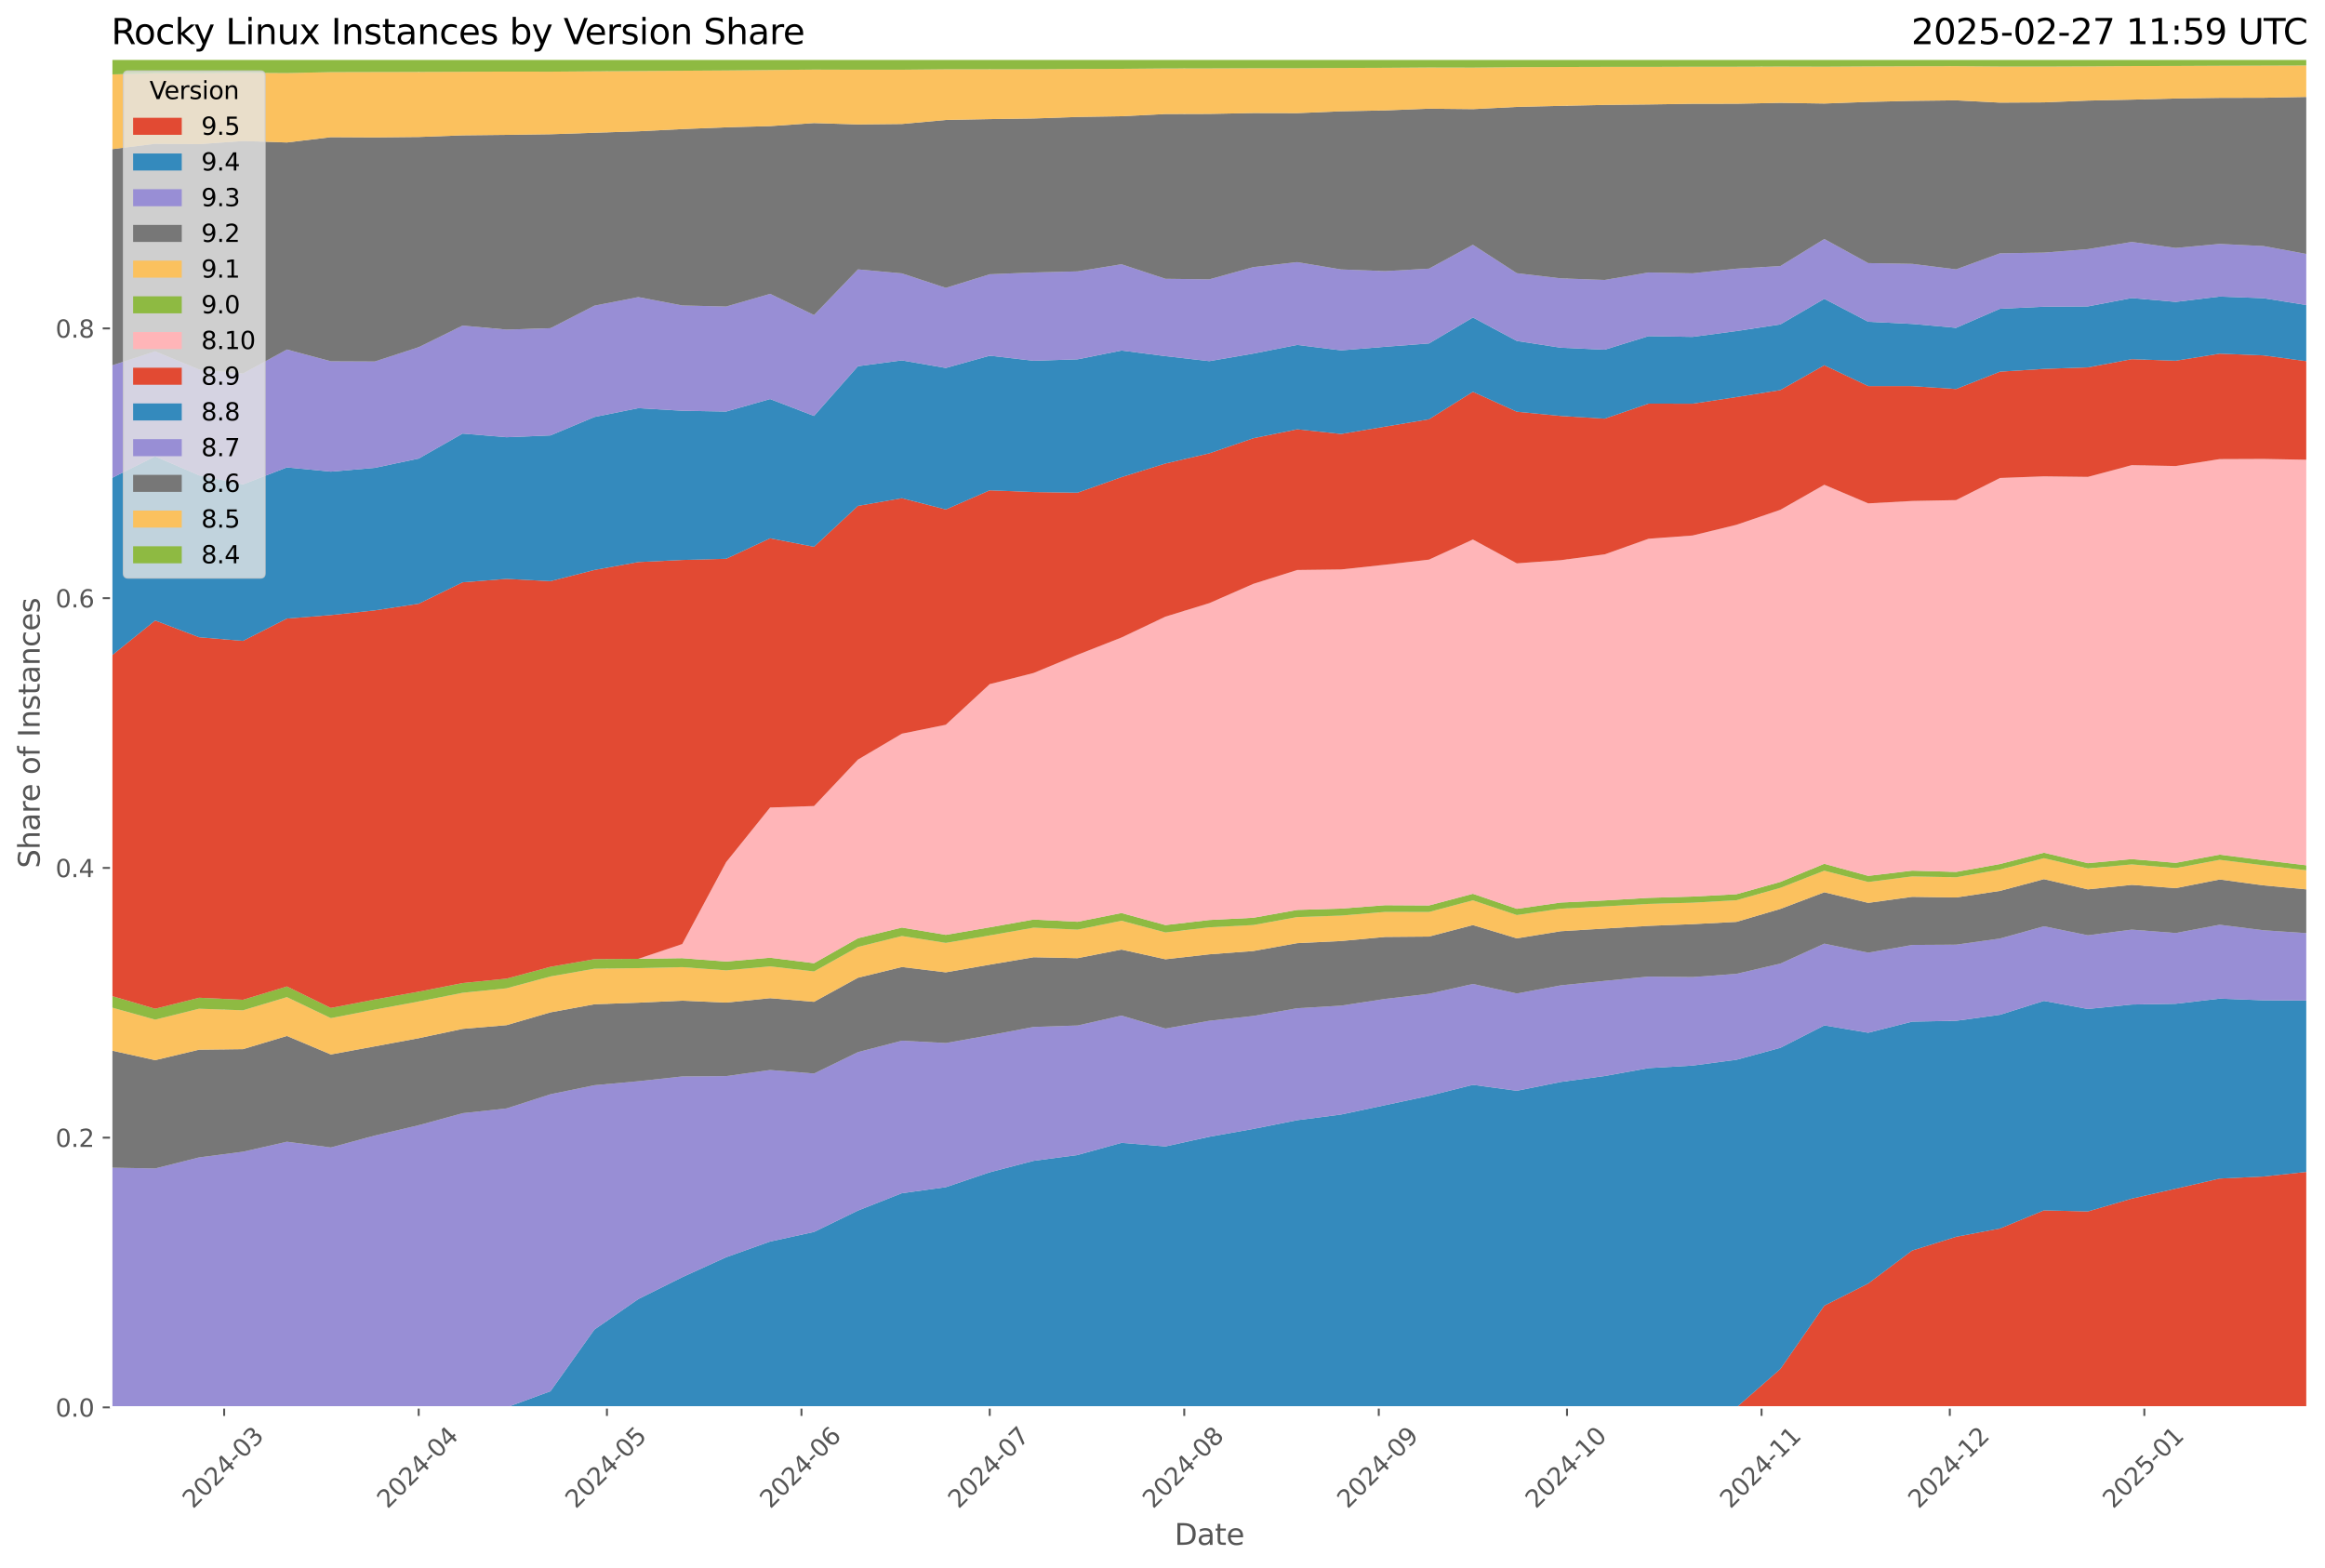 <?xml version="1.0" encoding="utf-8" standalone="no"?>
<!DOCTYPE svg PUBLIC "-//W3C//DTD SVG 1.1//EN"
  "http://www.w3.org/Graphics/SVG/1.1/DTD/svg11.dtd">
<svg xmlns:xlink="http://www.w3.org/1999/xlink" width="955.761pt" height="644.744pt" viewBox="0 0 955.761 644.744" xmlns="http://www.w3.org/2000/svg" version="1.1">
 <defs>
  <style type="text/css">*{stroke-linejoin: round; stroke-linecap: butt}</style>
 </defs>
 <g id="figure_1">
  <g id="patch_1">
   <path d="M 0 644.744 
L 955.761 644.744 
L 955.761 0 
L 0 0 
z
" style="fill: #ffffff"/>
  </g>
  <g id="axes_1">
   <g id="patch_2">
    <path d="M 45.717 578.542 
L 948.561 578.542 
L 948.561 24.142 
L 45.717 24.142 
z
" style="fill: #e5e5e5"/>
   </g>
   <g id="matplotlib.axis_1">
    <g id="xtick_1">
     <g id="line2d_1">
      <path d="M 92.149 578.542 
L 92.149 24.142 
" clip-path="url(#p0be41312cf)" style="fill: none; stroke: #ffffff; stroke-width: 0.8; stroke-linecap: square"/>
     </g>
     <g id="line2d_2">
      <defs>
       <path id="m3a6297ff62" d="M 0 0 
L 0 3.5 
" style="stroke: #555555; stroke-width: 0.8"/>
      </defs>
      <g>
       <use xlink:href="#m3a6297ff62" x="92.149" y="578.542" style="fill: #555555; stroke: #555555; stroke-width: 0.8"/>
      </g>
     </g>
     <g id="text_1">
      <!-- 2024-03 -->
      <g style="fill: #555555" transform="translate(79.328 620.46) rotate(-45) scale(0.1 -0.1)">
       <defs>
        <path id="DejaVuSans-32" d="M 1228 531 
L 3431 531 
L 3431 0 
L 469 0 
L 469 531 
Q 828 903 1448 1529 
Q 2069 2156 2228 2338 
Q 2531 2678 2651 2914 
Q 2772 3150 2772 3378 
Q 2772 3750 2511 3984 
Q 2250 4219 1831 4219 
Q 1534 4219 1204 4116 
Q 875 4013 500 3803 
L 500 4441 
Q 881 4594 1212 4672 
Q 1544 4750 1819 4750 
Q 2544 4750 2975 4387 
Q 3406 4025 3406 3419 
Q 3406 3131 3298 2873 
Q 3191 2616 2906 2266 
Q 2828 2175 2409 1742 
Q 1991 1309 1228 531 
z
" transform="scale(0.016)"/>
        <path id="DejaVuSans-30" d="M 2034 4250 
Q 1547 4250 1301 3770 
Q 1056 3291 1056 2328 
Q 1056 1369 1301 889 
Q 1547 409 2034 409 
Q 2525 409 2770 889 
Q 3016 1369 3016 2328 
Q 3016 3291 2770 3770 
Q 2525 4250 2034 4250 
z
M 2034 4750 
Q 2819 4750 3233 4129 
Q 3647 3509 3647 2328 
Q 3647 1150 3233 529 
Q 2819 -91 2034 -91 
Q 1250 -91 836 529 
Q 422 1150 422 2328 
Q 422 3509 836 4129 
Q 1250 4750 2034 4750 
z
" transform="scale(0.016)"/>
        <path id="DejaVuSans-34" d="M 2419 4116 
L 825 1625 
L 2419 1625 
L 2419 4116 
z
M 2253 4666 
L 3047 4666 
L 3047 1625 
L 3713 1625 
L 3713 1100 
L 3047 1100 
L 3047 0 
L 2419 0 
L 2419 1100 
L 313 1100 
L 313 1709 
L 2253 4666 
z
" transform="scale(0.016)"/>
        <path id="DejaVuSans-2d" d="M 313 2009 
L 1997 2009 
L 1997 1497 
L 313 1497 
L 313 2009 
z
" transform="scale(0.016)"/>
        <path id="DejaVuSans-33" d="M 2597 2516 
Q 3050 2419 3304 2112 
Q 3559 1806 3559 1356 
Q 3559 666 3084 287 
Q 2609 -91 1734 -91 
Q 1441 -91 1130 -33 
Q 819 25 488 141 
L 488 750 
Q 750 597 1062 519 
Q 1375 441 1716 441 
Q 2309 441 2620 675 
Q 2931 909 2931 1356 
Q 2931 1769 2642 2001 
Q 2353 2234 1838 2234 
L 1294 2234 
L 1294 2753 
L 1863 2753 
Q 2328 2753 2575 2939 
Q 2822 3125 2822 3475 
Q 2822 3834 2567 4026 
Q 2313 4219 1838 4219 
Q 1578 4219 1281 4162 
Q 984 4106 628 3988 
L 628 4550 
Q 988 4650 1302 4700 
Q 1616 4750 1894 4750 
Q 2613 4750 3031 4423 
Q 3450 4097 3450 3541 
Q 3450 3153 3228 2886 
Q 3006 2619 2597 2516 
z
" transform="scale(0.016)"/>
       </defs>
       <use xlink:href="#DejaVuSans-32"/>
       <use xlink:href="#DejaVuSans-30" x="63.623"/>
       <use xlink:href="#DejaVuSans-32" x="127.246"/>
       <use xlink:href="#DejaVuSans-34" x="190.869"/>
       <use xlink:href="#DejaVuSans-2d" x="254.492"/>
       <use xlink:href="#DejaVuSans-30" x="290.576"/>
       <use xlink:href="#DejaVuSans-33" x="354.199"/>
      </g>
     </g>
    </g>
    <g id="xtick_2">
     <g id="line2d_3">
      <path d="M 172.115 578.542 
L 172.115 24.142 
" clip-path="url(#p0be41312cf)" style="fill: none; stroke: #ffffff; stroke-width: 0.8; stroke-linecap: square"/>
     </g>
     <g id="line2d_4">
      <g>
       <use xlink:href="#m3a6297ff62" x="172.115" y="578.542" style="fill: #555555; stroke: #555555; stroke-width: 0.8"/>
      </g>
     </g>
     <g id="text_2">
      <!-- 2024-04 -->
      <g style="fill: #555555" transform="translate(159.294 620.46) rotate(-45) scale(0.1 -0.1)">
       <use xlink:href="#DejaVuSans-32"/>
       <use xlink:href="#DejaVuSans-30" x="63.623"/>
       <use xlink:href="#DejaVuSans-32" x="127.246"/>
       <use xlink:href="#DejaVuSans-34" x="190.869"/>
       <use xlink:href="#DejaVuSans-2d" x="254.492"/>
       <use xlink:href="#DejaVuSans-30" x="290.576"/>
       <use xlink:href="#DejaVuSans-34" x="354.199"/>
      </g>
     </g>
    </g>
    <g id="xtick_3">
     <g id="line2d_5">
      <path d="M 249.502 578.542 
L 249.502 24.142 
" clip-path="url(#p0be41312cf)" style="fill: none; stroke: #ffffff; stroke-width: 0.8; stroke-linecap: square"/>
     </g>
     <g id="line2d_6">
      <g>
       <use xlink:href="#m3a6297ff62" x="249.502" y="578.542" style="fill: #555555; stroke: #555555; stroke-width: 0.8"/>
      </g>
     </g>
     <g id="text_3">
      <!-- 2024-05 -->
      <g style="fill: #555555" transform="translate(236.68 620.46) rotate(-45) scale(0.1 -0.1)">
       <defs>
        <path id="DejaVuSans-35" d="M 691 4666 
L 3169 4666 
L 3169 4134 
L 1269 4134 
L 1269 2991 
Q 1406 3038 1543 3061 
Q 1681 3084 1819 3084 
Q 2600 3084 3056 2656 
Q 3513 2228 3513 1497 
Q 3513 744 3044 326 
Q 2575 -91 1722 -91 
Q 1428 -91 1123 -41 
Q 819 9 494 109 
L 494 744 
Q 775 591 1075 516 
Q 1375 441 1709 441 
Q 2250 441 2565 725 
Q 2881 1009 2881 1497 
Q 2881 1984 2565 2268 
Q 2250 2553 1709 2553 
Q 1456 2553 1204 2497 
Q 953 2441 691 2322 
L 691 4666 
z
" transform="scale(0.016)"/>
       </defs>
       <use xlink:href="#DejaVuSans-32"/>
       <use xlink:href="#DejaVuSans-30" x="63.623"/>
       <use xlink:href="#DejaVuSans-32" x="127.246"/>
       <use xlink:href="#DejaVuSans-34" x="190.869"/>
       <use xlink:href="#DejaVuSans-2d" x="254.492"/>
       <use xlink:href="#DejaVuSans-30" x="290.576"/>
       <use xlink:href="#DejaVuSans-35" x="354.199"/>
      </g>
     </g>
    </g>
    <g id="xtick_4">
     <g id="line2d_7">
      <path d="M 329.468 578.542 
L 329.468 24.142 
" clip-path="url(#p0be41312cf)" style="fill: none; stroke: #ffffff; stroke-width: 0.8; stroke-linecap: square"/>
     </g>
     <g id="line2d_8">
      <g>
       <use xlink:href="#m3a6297ff62" x="329.468" y="578.542" style="fill: #555555; stroke: #555555; stroke-width: 0.8"/>
      </g>
     </g>
     <g id="text_4">
      <!-- 2024-06 -->
      <g style="fill: #555555" transform="translate(316.647 620.46) rotate(-45) scale(0.1 -0.1)">
       <defs>
        <path id="DejaVuSans-36" d="M 2113 2584 
Q 1688 2584 1439 2293 
Q 1191 2003 1191 1497 
Q 1191 994 1439 701 
Q 1688 409 2113 409 
Q 2538 409 2786 701 
Q 3034 994 3034 1497 
Q 3034 2003 2786 2293 
Q 2538 2584 2113 2584 
z
M 3366 4563 
L 3366 3988 
Q 3128 4100 2886 4159 
Q 2644 4219 2406 4219 
Q 1781 4219 1451 3797 
Q 1122 3375 1075 2522 
Q 1259 2794 1537 2939 
Q 1816 3084 2150 3084 
Q 2853 3084 3261 2657 
Q 3669 2231 3669 1497 
Q 3669 778 3244 343 
Q 2819 -91 2113 -91 
Q 1303 -91 875 529 
Q 447 1150 447 2328 
Q 447 3434 972 4092 
Q 1497 4750 2381 4750 
Q 2619 4750 2861 4703 
Q 3103 4656 3366 4563 
z
" transform="scale(0.016)"/>
       </defs>
       <use xlink:href="#DejaVuSans-32"/>
       <use xlink:href="#DejaVuSans-30" x="63.623"/>
       <use xlink:href="#DejaVuSans-32" x="127.246"/>
       <use xlink:href="#DejaVuSans-34" x="190.869"/>
       <use xlink:href="#DejaVuSans-2d" x="254.492"/>
       <use xlink:href="#DejaVuSans-30" x="290.576"/>
       <use xlink:href="#DejaVuSans-36" x="354.199"/>
      </g>
     </g>
    </g>
    <g id="xtick_5">
     <g id="line2d_9">
      <path d="M 406.854 578.542 
L 406.854 24.142 
" clip-path="url(#p0be41312cf)" style="fill: none; stroke: #ffffff; stroke-width: 0.8; stroke-linecap: square"/>
     </g>
     <g id="line2d_10">
      <g>
       <use xlink:href="#m3a6297ff62" x="406.854" y="578.542" style="fill: #555555; stroke: #555555; stroke-width: 0.8"/>
      </g>
     </g>
     <g id="text_5">
      <!-- 2024-07 -->
      <g style="fill: #555555" transform="translate(394.033 620.46) rotate(-45) scale(0.1 -0.1)">
       <defs>
        <path id="DejaVuSans-37" d="M 525 4666 
L 3525 4666 
L 3525 4397 
L 1831 0 
L 1172 0 
L 2766 4134 
L 525 4134 
L 525 4666 
z
" transform="scale(0.016)"/>
       </defs>
       <use xlink:href="#DejaVuSans-32"/>
       <use xlink:href="#DejaVuSans-30" x="63.623"/>
       <use xlink:href="#DejaVuSans-32" x="127.246"/>
       <use xlink:href="#DejaVuSans-34" x="190.869"/>
       <use xlink:href="#DejaVuSans-2d" x="254.492"/>
       <use xlink:href="#DejaVuSans-30" x="290.576"/>
       <use xlink:href="#DejaVuSans-37" x="354.199"/>
      </g>
     </g>
    </g>
    <g id="xtick_6">
     <g id="line2d_11">
      <path d="M 486.821 578.542 
L 486.821 24.142 
" clip-path="url(#p0be41312cf)" style="fill: none; stroke: #ffffff; stroke-width: 0.8; stroke-linecap: square"/>
     </g>
     <g id="line2d_12">
      <g>
       <use xlink:href="#m3a6297ff62" x="486.821" y="578.542" style="fill: #555555; stroke: #555555; stroke-width: 0.8"/>
      </g>
     </g>
     <g id="text_6">
      <!-- 2024-08 -->
      <g style="fill: #555555" transform="translate(473.999 620.46) rotate(-45) scale(0.1 -0.1)">
       <defs>
        <path id="DejaVuSans-38" d="M 2034 2216 
Q 1584 2216 1326 1975 
Q 1069 1734 1069 1313 
Q 1069 891 1326 650 
Q 1584 409 2034 409 
Q 2484 409 2743 651 
Q 3003 894 3003 1313 
Q 3003 1734 2745 1975 
Q 2488 2216 2034 2216 
z
M 1403 2484 
Q 997 2584 770 2862 
Q 544 3141 544 3541 
Q 544 4100 942 4425 
Q 1341 4750 2034 4750 
Q 2731 4750 3128 4425 
Q 3525 4100 3525 3541 
Q 3525 3141 3298 2862 
Q 3072 2584 2669 2484 
Q 3125 2378 3379 2068 
Q 3634 1759 3634 1313 
Q 3634 634 3220 271 
Q 2806 -91 2034 -91 
Q 1263 -91 848 271 
Q 434 634 434 1313 
Q 434 1759 690 2068 
Q 947 2378 1403 2484 
z
M 1172 3481 
Q 1172 3119 1398 2916 
Q 1625 2713 2034 2713 
Q 2441 2713 2670 2916 
Q 2900 3119 2900 3481 
Q 2900 3844 2670 4047 
Q 2441 4250 2034 4250 
Q 1625 4250 1398 4047 
Q 1172 3844 1172 3481 
z
" transform="scale(0.016)"/>
       </defs>
       <use xlink:href="#DejaVuSans-32"/>
       <use xlink:href="#DejaVuSans-30" x="63.623"/>
       <use xlink:href="#DejaVuSans-32" x="127.246"/>
       <use xlink:href="#DejaVuSans-34" x="190.869"/>
       <use xlink:href="#DejaVuSans-2d" x="254.492"/>
       <use xlink:href="#DejaVuSans-30" x="290.576"/>
       <use xlink:href="#DejaVuSans-38" x="354.199"/>
      </g>
     </g>
    </g>
    <g id="xtick_7">
     <g id="line2d_13">
      <path d="M 566.787 578.542 
L 566.787 24.142 
" clip-path="url(#p0be41312cf)" style="fill: none; stroke: #ffffff; stroke-width: 0.8; stroke-linecap: square"/>
     </g>
     <g id="line2d_14">
      <g>
       <use xlink:href="#m3a6297ff62" x="566.787" y="578.542" style="fill: #555555; stroke: #555555; stroke-width: 0.8"/>
      </g>
     </g>
     <g id="text_7">
      <!-- 2024-09 -->
      <g style="fill: #555555" transform="translate(553.966 620.46) rotate(-45) scale(0.1 -0.1)">
       <defs>
        <path id="DejaVuSans-39" d="M 703 97 
L 703 672 
Q 941 559 1184 500 
Q 1428 441 1663 441 
Q 2288 441 2617 861 
Q 2947 1281 2994 2138 
Q 2813 1869 2534 1725 
Q 2256 1581 1919 1581 
Q 1219 1581 811 2004 
Q 403 2428 403 3163 
Q 403 3881 828 4315 
Q 1253 4750 1959 4750 
Q 2769 4750 3195 4129 
Q 3622 3509 3622 2328 
Q 3622 1225 3098 567 
Q 2575 -91 1691 -91 
Q 1453 -91 1209 -44 
Q 966 3 703 97 
z
M 1959 2075 
Q 2384 2075 2632 2365 
Q 2881 2656 2881 3163 
Q 2881 3666 2632 3958 
Q 2384 4250 1959 4250 
Q 1534 4250 1286 3958 
Q 1038 3666 1038 3163 
Q 1038 2656 1286 2365 
Q 1534 2075 1959 2075 
z
" transform="scale(0.016)"/>
       </defs>
       <use xlink:href="#DejaVuSans-32"/>
       <use xlink:href="#DejaVuSans-30" x="63.623"/>
       <use xlink:href="#DejaVuSans-32" x="127.246"/>
       <use xlink:href="#DejaVuSans-34" x="190.869"/>
       <use xlink:href="#DejaVuSans-2d" x="254.492"/>
       <use xlink:href="#DejaVuSans-30" x="290.576"/>
       <use xlink:href="#DejaVuSans-39" x="354.199"/>
      </g>
     </g>
    </g>
    <g id="xtick_8">
     <g id="line2d_15">
      <path d="M 644.173 578.542 
L 644.173 24.142 
" clip-path="url(#p0be41312cf)" style="fill: none; stroke: #ffffff; stroke-width: 0.8; stroke-linecap: square"/>
     </g>
     <g id="line2d_16">
      <g>
       <use xlink:href="#m3a6297ff62" x="644.173" y="578.542" style="fill: #555555; stroke: #555555; stroke-width: 0.8"/>
      </g>
     </g>
     <g id="text_8">
      <!-- 2024-10 -->
      <g style="fill: #555555" transform="translate(631.352 620.46) rotate(-45) scale(0.1 -0.1)">
       <defs>
        <path id="DejaVuSans-31" d="M 794 531 
L 1825 531 
L 1825 4091 
L 703 3866 
L 703 4441 
L 1819 4666 
L 2450 4666 
L 2450 531 
L 3481 531 
L 3481 0 
L 794 0 
L 794 531 
z
" transform="scale(0.016)"/>
       </defs>
       <use xlink:href="#DejaVuSans-32"/>
       <use xlink:href="#DejaVuSans-30" x="63.623"/>
       <use xlink:href="#DejaVuSans-32" x="127.246"/>
       <use xlink:href="#DejaVuSans-34" x="190.869"/>
       <use xlink:href="#DejaVuSans-2d" x="254.492"/>
       <use xlink:href="#DejaVuSans-31" x="290.576"/>
       <use xlink:href="#DejaVuSans-30" x="354.199"/>
      </g>
     </g>
    </g>
    <g id="xtick_9">
     <g id="line2d_17">
      <path d="M 724.14 578.542 
L 724.14 24.142 
" clip-path="url(#p0be41312cf)" style="fill: none; stroke: #ffffff; stroke-width: 0.8; stroke-linecap: square"/>
     </g>
     <g id="line2d_18">
      <g>
       <use xlink:href="#m3a6297ff62" x="724.14" y="578.542" style="fill: #555555; stroke: #555555; stroke-width: 0.8"/>
      </g>
     </g>
     <g id="text_9">
      <!-- 2024-11 -->
      <g style="fill: #555555" transform="translate(711.318 620.46) rotate(-45) scale(0.1 -0.1)">
       <use xlink:href="#DejaVuSans-32"/>
       <use xlink:href="#DejaVuSans-30" x="63.623"/>
       <use xlink:href="#DejaVuSans-32" x="127.246"/>
       <use xlink:href="#DejaVuSans-34" x="190.869"/>
       <use xlink:href="#DejaVuSans-2d" x="254.492"/>
       <use xlink:href="#DejaVuSans-31" x="290.576"/>
       <use xlink:href="#DejaVuSans-31" x="354.199"/>
      </g>
     </g>
    </g>
    <g id="xtick_10">
     <g id="line2d_19">
      <path d="M 801.526 578.542 
L 801.526 24.142 
" clip-path="url(#p0be41312cf)" style="fill: none; stroke: #ffffff; stroke-width: 0.8; stroke-linecap: square"/>
     </g>
     <g id="line2d_20">
      <g>
       <use xlink:href="#m3a6297ff62" x="801.526" y="578.542" style="fill: #555555; stroke: #555555; stroke-width: 0.8"/>
      </g>
     </g>
     <g id="text_10">
      <!-- 2024-12 -->
      <g style="fill: #555555" transform="translate(788.705 620.46) rotate(-45) scale(0.1 -0.1)">
       <use xlink:href="#DejaVuSans-32"/>
       <use xlink:href="#DejaVuSans-30" x="63.623"/>
       <use xlink:href="#DejaVuSans-32" x="127.246"/>
       <use xlink:href="#DejaVuSans-34" x="190.869"/>
       <use xlink:href="#DejaVuSans-2d" x="254.492"/>
       <use xlink:href="#DejaVuSans-31" x="290.576"/>
       <use xlink:href="#DejaVuSans-32" x="354.199"/>
      </g>
     </g>
    </g>
    <g id="xtick_11">
     <g id="line2d_21">
      <path d="M 881.492 578.542 
L 881.492 24.142 
" clip-path="url(#p0be41312cf)" style="fill: none; stroke: #ffffff; stroke-width: 0.8; stroke-linecap: square"/>
     </g>
     <g id="line2d_22">
      <g>
       <use xlink:href="#m3a6297ff62" x="881.492" y="578.542" style="fill: #555555; stroke: #555555; stroke-width: 0.8"/>
      </g>
     </g>
     <g id="text_11">
      <!-- 2025-01 -->
      <g style="fill: #555555" transform="translate(868.671 620.46) rotate(-45) scale(0.1 -0.1)">
       <use xlink:href="#DejaVuSans-32"/>
       <use xlink:href="#DejaVuSans-30" x="63.623"/>
       <use xlink:href="#DejaVuSans-32" x="127.246"/>
       <use xlink:href="#DejaVuSans-35" x="190.869"/>
       <use xlink:href="#DejaVuSans-2d" x="254.492"/>
       <use xlink:href="#DejaVuSans-30" x="290.576"/>
       <use xlink:href="#DejaVuSans-31" x="354.199"/>
      </g>
     </g>
    </g>
    <g id="text_12">
     <!-- Date -->
     <g style="fill: #555555" transform="translate(482.798 635.048) scale(0.12 -0.12)">
      <defs>
       <path id="DejaVuSans-44" d="M 1259 4147 
L 1259 519 
L 2022 519 
Q 2988 519 3436 956 
Q 3884 1394 3884 2338 
Q 3884 3275 3436 3711 
Q 2988 4147 2022 4147 
L 1259 4147 
z
M 628 4666 
L 1925 4666 
Q 3281 4666 3915 4102 
Q 4550 3538 4550 2338 
Q 4550 1131 3912 565 
Q 3275 0 1925 0 
L 628 0 
L 628 4666 
z
" transform="scale(0.016)"/>
       <path id="DejaVuSans-61" d="M 2194 1759 
Q 1497 1759 1228 1600 
Q 959 1441 959 1056 
Q 959 750 1161 570 
Q 1363 391 1709 391 
Q 2188 391 2477 730 
Q 2766 1069 2766 1631 
L 2766 1759 
L 2194 1759 
z
M 3341 1997 
L 3341 0 
L 2766 0 
L 2766 531 
Q 2569 213 2275 61 
Q 1981 -91 1556 -91 
Q 1019 -91 701 211 
Q 384 513 384 1019 
Q 384 1609 779 1909 
Q 1175 2209 1959 2209 
L 2766 2209 
L 2766 2266 
Q 2766 2663 2505 2880 
Q 2244 3097 1772 3097 
Q 1472 3097 1187 3025 
Q 903 2953 641 2809 
L 641 3341 
Q 956 3463 1253 3523 
Q 1550 3584 1831 3584 
Q 2591 3584 2966 3190 
Q 3341 2797 3341 1997 
z
" transform="scale(0.016)"/>
       <path id="DejaVuSans-74" d="M 1172 4494 
L 1172 3500 
L 2356 3500 
L 2356 3053 
L 1172 3053 
L 1172 1153 
Q 1172 725 1289 603 
Q 1406 481 1766 481 
L 2356 481 
L 2356 0 
L 1766 0 
Q 1100 0 847 248 
Q 594 497 594 1153 
L 594 3053 
L 172 3053 
L 172 3500 
L 594 3500 
L 594 4494 
L 1172 4494 
z
" transform="scale(0.016)"/>
       <path id="DejaVuSans-65" d="M 3597 1894 
L 3597 1613 
L 953 1613 
Q 991 1019 1311 708 
Q 1631 397 2203 397 
Q 2534 397 2845 478 
Q 3156 559 3463 722 
L 3463 178 
Q 3153 47 2828 -22 
Q 2503 -91 2169 -91 
Q 1331 -91 842 396 
Q 353 884 353 1716 
Q 353 2575 817 3079 
Q 1281 3584 2069 3584 
Q 2775 3584 3186 3129 
Q 3597 2675 3597 1894 
z
M 3022 2063 
Q 3016 2534 2758 2815 
Q 2500 3097 2075 3097 
Q 1594 3097 1305 2825 
Q 1016 2553 972 2059 
L 3022 2063 
z
" transform="scale(0.016)"/>
      </defs>
      <use xlink:href="#DejaVuSans-44"/>
      <use xlink:href="#DejaVuSans-61" x="77.002"/>
      <use xlink:href="#DejaVuSans-74" x="138.281"/>
      <use xlink:href="#DejaVuSans-65" x="177.49"/>
     </g>
    </g>
   </g>
   <g id="matplotlib.axis_2">
    <g id="ytick_1">
     <g id="line2d_23">
      <path d="M 45.717 578.542 
L 948.561 578.542 
" clip-path="url(#p0be41312cf)" style="fill: none; stroke: #ffffff; stroke-width: 0.8; stroke-linecap: square"/>
     </g>
     <g id="line2d_24">
      <defs>
       <path id="mf32f4c7a6c" d="M 0 0 
L -3.5 0 
" style="stroke: #555555; stroke-width: 0.8"/>
      </defs>
      <g>
       <use xlink:href="#mf32f4c7a6c" x="45.717" y="578.542" style="fill: #555555; stroke: #555555; stroke-width: 0.8"/>
      </g>
     </g>
     <g id="text_13">
      <!-- 0.0 -->
      <g style="fill: #555555" transform="translate(22.814 582.341) scale(0.1 -0.1)">
       <defs>
        <path id="DejaVuSans-2e" d="M 684 794 
L 1344 794 
L 1344 0 
L 684 0 
L 684 794 
z
" transform="scale(0.016)"/>
       </defs>
       <use xlink:href="#DejaVuSans-30"/>
       <use xlink:href="#DejaVuSans-2e" x="63.623"/>
       <use xlink:href="#DejaVuSans-30" x="95.41"/>
      </g>
     </g>
    </g>
    <g id="ytick_2">
     <g id="line2d_25">
      <path d="M 45.717 467.657 
L 948.561 467.657 
" clip-path="url(#p0be41312cf)" style="fill: none; stroke: #ffffff; stroke-width: 0.8; stroke-linecap: square"/>
     </g>
     <g id="line2d_26">
      <g>
       <use xlink:href="#mf32f4c7a6c" x="45.717" y="467.657" style="fill: #555555; stroke: #555555; stroke-width: 0.8"/>
      </g>
     </g>
     <g id="text_14">
      <!-- 0.2 -->
      <g style="fill: #555555" transform="translate(22.814 471.456) scale(0.1 -0.1)">
       <use xlink:href="#DejaVuSans-30"/>
       <use xlink:href="#DejaVuSans-2e" x="63.623"/>
       <use xlink:href="#DejaVuSans-32" x="95.41"/>
      </g>
     </g>
    </g>
    <g id="ytick_3">
     <g id="line2d_27">
      <path d="M 45.717 356.772 
L 948.561 356.772 
" clip-path="url(#p0be41312cf)" style="fill: none; stroke: #ffffff; stroke-width: 0.8; stroke-linecap: square"/>
     </g>
     <g id="line2d_28">
      <g>
       <use xlink:href="#mf32f4c7a6c" x="45.717" y="356.772" style="fill: #555555; stroke: #555555; stroke-width: 0.8"/>
      </g>
     </g>
     <g id="text_15">
      <!-- 0.4 -->
      <g style="fill: #555555" transform="translate(22.814 360.572) scale(0.1 -0.1)">
       <use xlink:href="#DejaVuSans-30"/>
       <use xlink:href="#DejaVuSans-2e" x="63.623"/>
       <use xlink:href="#DejaVuSans-34" x="95.41"/>
      </g>
     </g>
    </g>
    <g id="ytick_4">
     <g id="line2d_29">
      <path d="M 45.717 245.888 
L 948.561 245.888 
" clip-path="url(#p0be41312cf)" style="fill: none; stroke: #ffffff; stroke-width: 0.8; stroke-linecap: square"/>
     </g>
     <g id="line2d_30">
      <g>
       <use xlink:href="#mf32f4c7a6c" x="45.717" y="245.888" style="fill: #555555; stroke: #555555; stroke-width: 0.8"/>
      </g>
     </g>
     <g id="text_16">
      <!-- 0.6 -->
      <g style="fill: #555555" transform="translate(22.814 249.687) scale(0.1 -0.1)">
       <use xlink:href="#DejaVuSans-30"/>
       <use xlink:href="#DejaVuSans-2e" x="63.623"/>
       <use xlink:href="#DejaVuSans-36" x="95.41"/>
      </g>
     </g>
    </g>
    <g id="ytick_5">
     <g id="line2d_31">
      <path d="M 45.717 135.003 
L 948.561 135.003 
" clip-path="url(#p0be41312cf)" style="fill: none; stroke: #ffffff; stroke-width: 0.8; stroke-linecap: square"/>
     </g>
     <g id="line2d_32">
      <g>
       <use xlink:href="#mf32f4c7a6c" x="45.717" y="135.003" style="fill: #555555; stroke: #555555; stroke-width: 0.8"/>
      </g>
     </g>
     <g id="text_17">
      <!-- 0.8 -->
      <g style="fill: #555555" transform="translate(22.814 138.802) scale(0.1 -0.1)">
       <use xlink:href="#DejaVuSans-30"/>
       <use xlink:href="#DejaVuSans-2e" x="63.623"/>
       <use xlink:href="#DejaVuSans-38" x="95.41"/>
      </g>
     </g>
    </g>
    <g id="text_18">
     <!-- Share of Instances -->
     <g style="fill: #555555" transform="translate(16.318 356.897) rotate(-90) scale(0.12 -0.12)">
      <defs>
       <path id="DejaVuSans-53" d="M 3425 4513 
L 3425 3897 
Q 3066 4069 2747 4153 
Q 2428 4238 2131 4238 
Q 1616 4238 1336 4038 
Q 1056 3838 1056 3469 
Q 1056 3159 1242 3001 
Q 1428 2844 1947 2747 
L 2328 2669 
Q 3034 2534 3370 2195 
Q 3706 1856 3706 1288 
Q 3706 609 3251 259 
Q 2797 -91 1919 -91 
Q 1588 -91 1214 -16 
Q 841 59 441 206 
L 441 856 
Q 825 641 1194 531 
Q 1563 422 1919 422 
Q 2459 422 2753 634 
Q 3047 847 3047 1241 
Q 3047 1584 2836 1778 
Q 2625 1972 2144 2069 
L 1759 2144 
Q 1053 2284 737 2584 
Q 422 2884 422 3419 
Q 422 4038 858 4394 
Q 1294 4750 2059 4750 
Q 2388 4750 2728 4690 
Q 3069 4631 3425 4513 
z
" transform="scale(0.016)"/>
       <path id="DejaVuSans-68" d="M 3513 2113 
L 3513 0 
L 2938 0 
L 2938 2094 
Q 2938 2591 2744 2837 
Q 2550 3084 2163 3084 
Q 1697 3084 1428 2787 
Q 1159 2491 1159 1978 
L 1159 0 
L 581 0 
L 581 4863 
L 1159 4863 
L 1159 2956 
Q 1366 3272 1645 3428 
Q 1925 3584 2291 3584 
Q 2894 3584 3203 3211 
Q 3513 2838 3513 2113 
z
" transform="scale(0.016)"/>
       <path id="DejaVuSans-72" d="M 2631 2963 
Q 2534 3019 2420 3045 
Q 2306 3072 2169 3072 
Q 1681 3072 1420 2755 
Q 1159 2438 1159 1844 
L 1159 0 
L 581 0 
L 581 3500 
L 1159 3500 
L 1159 2956 
Q 1341 3275 1631 3429 
Q 1922 3584 2338 3584 
Q 2397 3584 2469 3576 
Q 2541 3569 2628 3553 
L 2631 2963 
z
" transform="scale(0.016)"/>
       <path id="DejaVuSans-20" transform="scale(0.016)"/>
       <path id="DejaVuSans-6f" d="M 1959 3097 
Q 1497 3097 1228 2736 
Q 959 2375 959 1747 
Q 959 1119 1226 758 
Q 1494 397 1959 397 
Q 2419 397 2687 759 
Q 2956 1122 2956 1747 
Q 2956 2369 2687 2733 
Q 2419 3097 1959 3097 
z
M 1959 3584 
Q 2709 3584 3137 3096 
Q 3566 2609 3566 1747 
Q 3566 888 3137 398 
Q 2709 -91 1959 -91 
Q 1206 -91 779 398 
Q 353 888 353 1747 
Q 353 2609 779 3096 
Q 1206 3584 1959 3584 
z
" transform="scale(0.016)"/>
       <path id="DejaVuSans-66" d="M 2375 4863 
L 2375 4384 
L 1825 4384 
Q 1516 4384 1395 4259 
Q 1275 4134 1275 3809 
L 1275 3500 
L 2222 3500 
L 2222 3053 
L 1275 3053 
L 1275 0 
L 697 0 
L 697 3053 
L 147 3053 
L 147 3500 
L 697 3500 
L 697 3744 
Q 697 4328 969 4595 
Q 1241 4863 1831 4863 
L 2375 4863 
z
" transform="scale(0.016)"/>
       <path id="DejaVuSans-49" d="M 628 4666 
L 1259 4666 
L 1259 0 
L 628 0 
L 628 4666 
z
" transform="scale(0.016)"/>
       <path id="DejaVuSans-6e" d="M 3513 2113 
L 3513 0 
L 2938 0 
L 2938 2094 
Q 2938 2591 2744 2837 
Q 2550 3084 2163 3084 
Q 1697 3084 1428 2787 
Q 1159 2491 1159 1978 
L 1159 0 
L 581 0 
L 581 3500 
L 1159 3500 
L 1159 2956 
Q 1366 3272 1645 3428 
Q 1925 3584 2291 3584 
Q 2894 3584 3203 3211 
Q 3513 2838 3513 2113 
z
" transform="scale(0.016)"/>
       <path id="DejaVuSans-73" d="M 2834 3397 
L 2834 2853 
Q 2591 2978 2328 3040 
Q 2066 3103 1784 3103 
Q 1356 3103 1142 2972 
Q 928 2841 928 2578 
Q 928 2378 1081 2264 
Q 1234 2150 1697 2047 
L 1894 2003 
Q 2506 1872 2764 1633 
Q 3022 1394 3022 966 
Q 3022 478 2636 193 
Q 2250 -91 1575 -91 
Q 1294 -91 989 -36 
Q 684 19 347 128 
L 347 722 
Q 666 556 975 473 
Q 1284 391 1588 391 
Q 1994 391 2212 530 
Q 2431 669 2431 922 
Q 2431 1156 2273 1281 
Q 2116 1406 1581 1522 
L 1381 1569 
Q 847 1681 609 1914 
Q 372 2147 372 2553 
Q 372 3047 722 3315 
Q 1072 3584 1716 3584 
Q 2034 3584 2315 3537 
Q 2597 3491 2834 3397 
z
" transform="scale(0.016)"/>
       <path id="DejaVuSans-63" d="M 3122 3366 
L 3122 2828 
Q 2878 2963 2633 3030 
Q 2388 3097 2138 3097 
Q 1578 3097 1268 2742 
Q 959 2388 959 1747 
Q 959 1106 1268 751 
Q 1578 397 2138 397 
Q 2388 397 2633 464 
Q 2878 531 3122 666 
L 3122 134 
Q 2881 22 2623 -34 
Q 2366 -91 2075 -91 
Q 1284 -91 818 406 
Q 353 903 353 1747 
Q 353 2603 823 3093 
Q 1294 3584 2113 3584 
Q 2378 3584 2631 3529 
Q 2884 3475 3122 3366 
z
" transform="scale(0.016)"/>
      </defs>
      <use xlink:href="#DejaVuSans-53"/>
      <use xlink:href="#DejaVuSans-68" x="63.477"/>
      <use xlink:href="#DejaVuSans-61" x="126.855"/>
      <use xlink:href="#DejaVuSans-72" x="188.135"/>
      <use xlink:href="#DejaVuSans-65" x="226.998"/>
      <use xlink:href="#DejaVuSans-20" x="288.521"/>
      <use xlink:href="#DejaVuSans-6f" x="320.309"/>
      <use xlink:href="#DejaVuSans-66" x="381.49"/>
      <use xlink:href="#DejaVuSans-20" x="416.695"/>
      <use xlink:href="#DejaVuSans-49" x="448.482"/>
      <use xlink:href="#DejaVuSans-6e" x="477.975"/>
      <use xlink:href="#DejaVuSans-73" x="541.354"/>
      <use xlink:href="#DejaVuSans-74" x="593.453"/>
      <use xlink:href="#DejaVuSans-61" x="632.662"/>
      <use xlink:href="#DejaVuSans-6e" x="693.941"/>
      <use xlink:href="#DejaVuSans-63" x="757.32"/>
      <use xlink:href="#DejaVuSans-65" x="812.301"/>
      <use xlink:href="#DejaVuSans-73" x="873.824"/>
     </g>
    </g>
   </g>
   <g id="PolyCollection_1">
    <path d="M 45.717 578.541 
L 45.717 578.542 
L 63.774 578.542 
L 81.831 578.542 
L 99.888 578.542 
L 117.944 578.542 
L 136.001 578.542 
L 154.058 578.542 
L 172.115 578.542 
L 190.172 578.542 
L 208.229 578.542 
L 226.286 578.542 
L 244.343 578.542 
L 262.399 578.542 
L 280.456 578.542 
L 298.513 578.542 
L 316.57 578.542 
L 334.627 578.542 
L 352.684 578.542 
L 370.741 578.542 
L 388.798 578.542 
L 406.854 578.542 
L 424.911 578.542 
L 442.968 578.542 
L 461.025 578.542 
L 479.082 578.542 
L 497.139 578.542 
L 515.196 578.542 
L 533.253 578.542 
L 551.31 578.542 
L 569.366 578.542 
L 587.423 578.542 
L 605.48 578.542 
L 623.537 578.542 
L 641.594 578.542 
L 659.651 578.542 
L 677.708 578.542 
L 695.765 578.542 
L 713.821 578.542 
L 731.878 578.542 
L 749.935 578.542 
L 767.992 578.542 
L 786.049 578.542 
L 804.106 578.542 
L 822.163 578.542 
L 840.22 578.542 
L 858.276 578.542 
L 876.333 578.542 
L 894.39 578.542 
L 912.447 578.542 
L 930.504 578.542 
L 948.561 578.542 
L 948.561 481.697 
L 948.561 481.697 
L 930.504 483.616 
L 912.447 484.475 
L 894.39 488.631 
L 876.333 492.718 
L 858.276 497.993 
L 840.22 497.55 
L 822.163 504.997 
L 804.106 508.417 
L 786.049 514.058 
L 767.992 527.607 
L 749.935 536.719 
L 731.878 562.746 
L 713.821 578.538 
L 695.765 578.541 
L 677.708 578.541 
L 659.651 578.541 
L 641.594 578.541 
L 623.537 578.541 
L 605.48 578.541 
L 587.423 578.541 
L 569.366 578.541 
L 551.31 578.541 
L 533.253 578.541 
L 515.196 578.541 
L 497.139 578.541 
L 479.082 578.541 
L 461.025 578.541 
L 442.968 578.541 
L 424.911 578.541 
L 406.854 578.541 
L 388.798 578.541 
L 370.741 578.541 
L 352.684 578.541 
L 334.627 578.541 
L 316.57 578.541 
L 298.513 578.541 
L 280.456 578.541 
L 262.399 578.541 
L 244.343 578.541 
L 226.286 578.541 
L 208.229 578.541 
L 190.172 578.541 
L 172.115 578.541 
L 154.058 578.541 
L 136.001 578.541 
L 117.944 578.541 
L 99.888 578.541 
L 81.831 578.541 
L 63.774 578.541 
L 45.717 578.541 
z
" clip-path="url(#p0be41312cf)" style="fill: #e24a33"/>
   </g>
   <g id="PolyCollection_2">
    <path d="M 45.717 578.541 
L 45.717 578.541 
L 63.774 578.541 
L 81.831 578.541 
L 99.888 578.541 
L 117.944 578.541 
L 136.001 578.541 
L 154.058 578.541 
L 172.115 578.541 
L 190.172 578.541 
L 208.229 578.541 
L 226.286 578.541 
L 244.343 578.541 
L 262.399 578.541 
L 280.456 578.541 
L 298.513 578.541 
L 316.57 578.541 
L 334.627 578.541 
L 352.684 578.541 
L 370.741 578.541 
L 388.798 578.541 
L 406.854 578.541 
L 424.911 578.541 
L 442.968 578.541 
L 461.025 578.541 
L 479.082 578.541 
L 497.139 578.541 
L 515.196 578.541 
L 533.253 578.541 
L 551.31 578.541 
L 569.366 578.541 
L 587.423 578.541 
L 605.48 578.541 
L 623.537 578.541 
L 641.594 578.541 
L 659.651 578.541 
L 677.708 578.541 
L 695.765 578.541 
L 713.821 578.538 
L 731.878 562.746 
L 749.935 536.719 
L 767.992 527.607 
L 786.049 514.058 
L 804.106 508.417 
L 822.163 504.997 
L 840.22 497.55 
L 858.276 497.993 
L 876.333 492.718 
L 894.39 488.631 
L 912.447 484.475 
L 930.504 483.616 
L 948.561 481.697 
L 948.561 411.301 
L 948.561 411.301 
L 930.504 411.199 
L 912.447 410.515 
L 894.39 412.621 
L 876.333 412.933 
L 858.276 414.767 
L 840.22 411.441 
L 822.163 417.14 
L 804.106 419.619 
L 786.049 419.961 
L 767.992 424.536 
L 749.935 421.511 
L 731.878 430.729 
L 713.821 435.643 
L 695.765 438.027 
L 677.708 439.074 
L 659.651 442.322 
L 641.594 444.761 
L 623.537 448.389 
L 605.48 445.953 
L 587.423 450.474 
L 569.366 454.308 
L 551.31 458.151 
L 533.253 460.483 
L 515.196 464.068 
L 497.139 467.283 
L 479.082 471.26 
L 461.025 469.782 
L 442.968 474.791 
L 424.911 477.184 
L 406.854 481.891 
L 388.798 488.018 
L 370.741 490.496 
L 352.684 497.636 
L 334.627 506.425 
L 316.57 510.364 
L 298.513 516.812 
L 280.456 525.025 
L 262.399 534.013 
L 244.343 546.558 
L 226.286 571.913 
L 208.229 578.539 
L 190.172 578.541 
L 172.115 578.541 
L 154.058 578.541 
L 136.001 578.541 
L 117.944 578.541 
L 99.888 578.541 
L 81.831 578.541 
L 63.774 578.541 
L 45.717 578.541 
z
" clip-path="url(#p0be41312cf)" style="fill: #348abd"/>
   </g>
   <g id="PolyCollection_3">
    <path d="M 45.717 479.99 
L 45.717 578.541 
L 63.774 578.541 
L 81.831 578.541 
L 99.888 578.541 
L 117.944 578.541 
L 136.001 578.541 
L 154.058 578.541 
L 172.115 578.541 
L 190.172 578.541 
L 208.229 578.539 
L 226.286 571.913 
L 244.343 546.558 
L 262.399 534.013 
L 280.456 525.025 
L 298.513 516.812 
L 316.57 510.364 
L 334.627 506.425 
L 352.684 497.636 
L 370.741 490.496 
L 388.798 488.018 
L 406.854 481.891 
L 424.911 477.184 
L 442.968 474.791 
L 461.025 469.782 
L 479.082 471.26 
L 497.139 467.283 
L 515.196 464.068 
L 533.253 460.483 
L 551.31 458.151 
L 569.366 454.308 
L 587.423 450.474 
L 605.48 445.953 
L 623.537 448.389 
L 641.594 444.761 
L 659.651 442.322 
L 677.708 439.074 
L 695.765 438.027 
L 713.821 435.643 
L 731.878 430.729 
L 749.935 421.511 
L 767.992 424.536 
L 786.049 419.961 
L 804.106 419.619 
L 822.163 417.14 
L 840.22 411.441 
L 858.276 414.767 
L 876.333 412.933 
L 894.39 412.621 
L 912.447 410.515 
L 930.504 411.199 
L 948.561 411.301 
L 948.561 383.628 
L 948.561 383.628 
L 930.504 382.399 
L 912.447 380.138 
L 894.39 383.538 
L 876.333 382.142 
L 858.276 384.467 
L 840.22 380.767 
L 822.163 385.804 
L 804.106 388.327 
L 786.049 388.442 
L 767.992 391.612 
L 749.935 387.904 
L 731.878 396.104 
L 713.821 400.317 
L 695.765 401.636 
L 677.708 401.44 
L 659.651 403.206 
L 641.594 405.048 
L 623.537 408.39 
L 605.48 404.47 
L 587.423 408.52 
L 569.366 410.628 
L 551.31 413.388 
L 533.253 414.456 
L 515.196 417.629 
L 497.139 419.607 
L 479.082 422.811 
L 461.025 417.475 
L 442.968 421.548 
L 424.911 422.14 
L 406.854 425.546 
L 388.798 428.757 
L 370.741 427.797 
L 352.684 432.498 
L 334.627 441.29 
L 316.57 439.849 
L 298.513 442.359 
L 280.456 442.502 
L 262.399 444.457 
L 244.343 446.101 
L 226.286 449.808 
L 208.229 455.636 
L 190.172 457.6 
L 172.115 462.545 
L 154.058 466.793 
L 136.001 471.687 
L 117.944 469.332 
L 99.888 473.438 
L 81.831 475.774 
L 63.774 480.321 
L 45.717 479.99 
z
" clip-path="url(#p0be41312cf)" style="fill: #988ed5"/>
   </g>
   <g id="PolyCollection_4">
    <path d="M 45.717 431.818 
L 45.717 479.99 
L 63.774 480.321 
L 81.831 475.774 
L 99.888 473.438 
L 117.944 469.332 
L 136.001 471.687 
L 154.058 466.793 
L 172.115 462.545 
L 190.172 457.6 
L 208.229 455.636 
L 226.286 449.808 
L 244.343 446.101 
L 262.399 444.457 
L 280.456 442.502 
L 298.513 442.359 
L 316.57 439.849 
L 334.627 441.29 
L 352.684 432.498 
L 370.741 427.797 
L 388.798 428.757 
L 406.854 425.546 
L 424.911 422.14 
L 442.968 421.548 
L 461.025 417.475 
L 479.082 422.811 
L 497.139 419.607 
L 515.196 417.629 
L 533.253 414.456 
L 551.31 413.388 
L 569.366 410.628 
L 587.423 408.52 
L 605.48 404.47 
L 623.537 408.39 
L 641.594 405.048 
L 659.651 403.206 
L 677.708 401.44 
L 695.765 401.636 
L 713.821 400.317 
L 731.878 396.104 
L 749.935 387.904 
L 767.992 391.612 
L 786.049 388.442 
L 804.106 388.327 
L 822.163 385.804 
L 840.22 380.767 
L 858.276 384.467 
L 876.333 382.142 
L 894.39 383.538 
L 912.447 380.138 
L 930.504 382.399 
L 948.561 383.628 
L 948.561 365.637 
L 948.561 365.637 
L 930.504 363.96 
L 912.447 361.538 
L 894.39 365.101 
L 876.333 363.743 
L 858.276 365.6 
L 840.22 361.401 
L 822.163 366.225 
L 804.106 368.932 
L 786.049 368.66 
L 767.992 371.15 
L 749.935 366.788 
L 731.878 373.629 
L 713.821 378.95 
L 695.765 379.895 
L 677.708 380.6 
L 659.651 381.698 
L 641.594 382.802 
L 623.537 385.73 
L 605.48 380.277 
L 587.423 384.997 
L 569.366 385.146 
L 551.31 386.829 
L 533.253 387.704 
L 515.196 390.94 
L 497.139 392.295 
L 479.082 394.332 
L 461.025 390.348 
L 442.968 393.878 
L 424.911 393.499 
L 406.854 396.541 
L 388.798 399.7 
L 370.741 397.51 
L 352.684 401.926 
L 334.627 411.82 
L 316.57 410.328 
L 298.513 412.138 
L 280.456 411.354 
L 262.399 412.178 
L 244.343 412.826 
L 226.286 416.154 
L 208.229 421.413 
L 190.172 422.946 
L 172.115 426.777 
L 154.058 430.132 
L 136.001 433.463 
L 117.944 425.855 
L 99.888 431.28 
L 81.831 431.508 
L 63.774 435.805 
L 45.717 431.818 
z
" clip-path="url(#p0be41312cf)" style="fill: #777777"/>
   </g>
   <g id="PolyCollection_5">
    <path d="M 45.717 414.092 
L 45.717 431.818 
L 63.774 435.805 
L 81.831 431.508 
L 99.888 431.28 
L 117.944 425.855 
L 136.001 433.463 
L 154.058 430.132 
L 172.115 426.777 
L 190.172 422.946 
L 208.229 421.413 
L 226.286 416.154 
L 244.343 412.826 
L 262.399 412.178 
L 280.456 411.354 
L 298.513 412.138 
L 316.57 410.328 
L 334.627 411.82 
L 352.684 401.926 
L 370.741 397.51 
L 388.798 399.7 
L 406.854 396.541 
L 424.911 393.499 
L 442.968 393.878 
L 461.025 390.348 
L 479.082 394.332 
L 497.139 392.295 
L 515.196 390.94 
L 533.253 387.704 
L 551.31 386.829 
L 569.366 385.146 
L 587.423 384.997 
L 605.48 380.277 
L 623.537 385.73 
L 641.594 382.802 
L 659.651 381.698 
L 677.708 380.6 
L 695.765 379.895 
L 713.821 378.95 
L 731.878 373.629 
L 749.935 366.788 
L 767.992 371.15 
L 786.049 368.66 
L 804.106 368.932 
L 822.163 366.225 
L 840.22 361.401 
L 858.276 365.6 
L 876.333 363.743 
L 894.39 365.101 
L 912.447 361.538 
L 930.504 363.96 
L 948.561 365.637 
L 948.561 357.8 
L 948.561 357.8 
L 930.504 355.695 
L 912.447 353.446 
L 894.39 356.849 
L 876.333 355.33 
L 858.276 357.001 
L 840.22 352.776 
L 822.163 357.455 
L 804.106 360.615 
L 786.049 360.259 
L 767.992 362.567 
L 749.935 357.911 
L 731.878 364.96 
L 713.821 370.057 
L 695.765 371.083 
L 677.708 371.574 
L 659.651 372.589 
L 641.594 373.528 
L 623.537 376.155 
L 605.48 370.103 
L 587.423 374.889 
L 569.366 374.86 
L 551.31 376.378 
L 533.253 376.984 
L 515.196 380.251 
L 497.139 381.187 
L 479.082 383.3 
L 461.025 378.488 
L 442.968 382.145 
L 424.911 381.334 
L 406.854 384.527 
L 388.798 387.598 
L 370.741 384.76 
L 352.684 389.266 
L 334.627 399.327 
L 316.57 397.244 
L 298.513 398.887 
L 280.456 397.558 
L 262.399 397.967 
L 244.343 398.213 
L 226.286 401.383 
L 208.229 406.258 
L 190.172 408.105 
L 172.115 411.685 
L 154.058 415.023 
L 136.001 418.517 
L 117.944 409.885 
L 99.888 415.303 
L 81.831 414.657 
L 63.774 419.141 
L 45.717 414.092 
z
" clip-path="url(#p0be41312cf)" style="fill: #fbc15e"/>
   </g>
   <g id="PolyCollection_6">
    <path d="M 45.717 409.35 
L 45.717 414.092 
L 63.774 419.141 
L 81.831 414.657 
L 99.888 415.303 
L 117.944 409.885 
L 136.001 418.517 
L 154.058 415.023 
L 172.115 411.685 
L 190.172 408.105 
L 208.229 406.258 
L 226.286 401.383 
L 244.343 398.213 
L 262.399 397.967 
L 280.456 397.558 
L 298.513 398.887 
L 316.57 397.244 
L 334.627 399.327 
L 352.684 389.266 
L 370.741 384.76 
L 388.798 387.598 
L 406.854 384.527 
L 424.911 381.334 
L 442.968 382.145 
L 461.025 378.488 
L 479.082 383.3 
L 497.139 381.187 
L 515.196 380.251 
L 533.253 376.984 
L 551.31 376.378 
L 569.366 374.86 
L 587.423 374.889 
L 605.48 370.103 
L 623.537 376.155 
L 641.594 373.528 
L 659.651 372.589 
L 677.708 371.574 
L 695.765 371.083 
L 713.821 370.057 
L 731.878 364.96 
L 749.935 357.911 
L 767.992 362.567 
L 786.049 360.259 
L 804.106 360.615 
L 822.163 357.455 
L 840.22 352.776 
L 858.276 357.001 
L 876.333 355.33 
L 894.39 356.849 
L 912.447 353.446 
L 930.504 355.695 
L 948.561 357.8 
L 948.561 355.755 
L 948.561 355.755 
L 930.504 353.601 
L 912.447 351.323 
L 894.39 354.695 
L 876.333 353.161 
L 858.276 354.826 
L 840.22 350.531 
L 822.163 355.18 
L 804.106 358.419 
L 786.049 357.9 
L 767.992 360.05 
L 749.935 355.08 
L 731.878 362.531 
L 713.821 367.593 
L 695.765 368.558 
L 677.708 369.09 
L 659.651 370.149 
L 641.594 371.009 
L 623.537 373.592 
L 605.48 367.414 
L 587.423 372.206 
L 569.366 372.104 
L 551.31 373.502 
L 533.253 374.047 
L 515.196 377.27 
L 497.139 378.188 
L 479.082 380.276 
L 461.025 375.324 
L 442.968 378.92 
L 424.911 378.001 
L 406.854 381.195 
L 388.798 384.299 
L 370.741 381.296 
L 352.684 385.692 
L 334.627 395.953 
L 316.57 393.697 
L 298.513 395.268 
L 280.456 393.878 
L 262.399 394.144 
L 244.343 394.282 
L 226.286 397.422 
L 208.229 402.29 
L 190.172 404.096 
L 172.115 407.646 
L 154.058 410.864 
L 136.001 414.338 
L 117.944 405.499 
L 99.888 410.984 
L 81.831 410.145 
L 63.774 414.667 
L 45.717 409.35 
z
" clip-path="url(#p0be41312cf)" style="fill: #8eba42"/>
   </g>
   <g id="PolyCollection_7">
    <path d="M 45.717 409.35 
L 45.717 409.35 
L 63.774 414.667 
L 81.831 410.145 
L 99.888 410.984 
L 117.944 405.499 
L 136.001 414.338 
L 154.058 410.864 
L 172.115 407.646 
L 190.172 404.096 
L 208.229 402.29 
L 226.286 397.422 
L 244.343 394.282 
L 262.399 394.144 
L 280.456 393.878 
L 298.513 395.268 
L 316.57 393.697 
L 334.627 395.953 
L 352.684 385.692 
L 370.741 381.296 
L 388.798 384.299 
L 406.854 381.195 
L 424.911 378.001 
L 442.968 378.92 
L 461.025 375.324 
L 479.082 380.276 
L 497.139 378.188 
L 515.196 377.27 
L 533.253 374.047 
L 551.31 373.502 
L 569.366 372.104 
L 587.423 372.206 
L 605.48 367.414 
L 623.537 373.592 
L 641.594 371.009 
L 659.651 370.149 
L 677.708 369.09 
L 695.765 368.558 
L 713.821 367.593 
L 731.878 362.531 
L 749.935 355.08 
L 767.992 360.05 
L 786.049 357.9 
L 804.106 358.419 
L 822.163 355.18 
L 840.22 350.531 
L 858.276 354.826 
L 876.333 353.161 
L 894.39 354.695 
L 912.447 351.323 
L 930.504 353.601 
L 948.561 355.755 
L 948.561 188.997 
L 948.561 188.997 
L 930.504 188.651 
L 912.447 188.724 
L 894.39 191.572 
L 876.333 191.202 
L 858.276 196.036 
L 840.22 195.808 
L 822.163 196.482 
L 804.106 205.578 
L 786.049 205.933 
L 767.992 206.923 
L 749.935 199.269 
L 731.878 209.55 
L 713.821 215.732 
L 695.765 220.129 
L 677.708 221.464 
L 659.651 227.876 
L 641.594 230.277 
L 623.537 231.573 
L 605.48 221.775 
L 587.423 230.045 
L 569.366 232.147 
L 551.31 234.084 
L 533.253 234.312 
L 515.196 240.012 
L 497.139 247.927 
L 479.082 253.486 
L 461.025 262.058 
L 442.968 269.156 
L 424.911 276.64 
L 406.854 281.234 
L 388.798 297.922 
L 370.741 301.596 
L 352.684 312.249 
L 334.627 331.338 
L 316.57 331.943 
L 298.513 354.383 
L 280.456 388.068 
L 262.399 394.143 
L 244.343 394.282 
L 226.286 397.422 
L 208.229 402.29 
L 190.172 404.095 
L 172.115 407.645 
L 154.058 410.863 
L 136.001 414.338 
L 117.944 405.499 
L 99.888 410.984 
L 81.831 410.145 
L 63.774 414.667 
L 45.717 409.35 
z
" clip-path="url(#p0be41312cf)" style="fill: #ffb5b8"/>
   </g>
   <g id="PolyCollection_8">
    <path d="M 45.717 269.637 
L 45.717 409.35 
L 63.774 414.667 
L 81.831 410.145 
L 99.888 410.984 
L 117.944 405.499 
L 136.001 414.338 
L 154.058 410.863 
L 172.115 407.645 
L 190.172 404.095 
L 208.229 402.29 
L 226.286 397.422 
L 244.343 394.282 
L 262.399 394.143 
L 280.456 388.068 
L 298.513 354.383 
L 316.57 331.943 
L 334.627 331.338 
L 352.684 312.249 
L 370.741 301.596 
L 388.798 297.922 
L 406.854 281.234 
L 424.911 276.64 
L 442.968 269.156 
L 461.025 262.058 
L 479.082 253.486 
L 497.139 247.927 
L 515.196 240.012 
L 533.253 234.312 
L 551.31 234.084 
L 569.366 232.147 
L 587.423 230.045 
L 605.48 221.775 
L 623.537 231.573 
L 641.594 230.277 
L 659.651 227.876 
L 677.708 221.464 
L 695.765 220.129 
L 713.821 215.732 
L 731.878 209.55 
L 749.935 199.269 
L 767.992 206.923 
L 786.049 205.933 
L 804.106 205.578 
L 822.163 196.482 
L 840.22 195.808 
L 858.276 196.036 
L 876.333 191.202 
L 894.39 191.572 
L 912.447 188.724 
L 930.504 188.651 
L 948.561 188.997 
L 948.561 148.525 
L 948.561 148.525 
L 930.504 146.095 
L 912.447 145.374 
L 894.39 148.281 
L 876.333 147.644 
L 858.276 151.012 
L 840.22 151.646 
L 822.163 152.774 
L 804.106 159.906 
L 786.049 158.72 
L 767.992 158.699 
L 749.935 150.144 
L 731.878 160.353 
L 713.821 163.224 
L 695.765 165.953 
L 677.708 165.907 
L 659.651 172.094 
L 641.594 170.984 
L 623.537 169.245 
L 605.48 161.062 
L 587.423 172.353 
L 569.366 175.378 
L 551.31 178.39 
L 533.253 176.477 
L 515.196 180.154 
L 497.139 186.337 
L 479.082 190.542 
L 461.025 196.133 
L 442.968 202.531 
L 424.911 202.273 
L 406.854 201.555 
L 388.798 209.424 
L 370.741 204.795 
L 352.684 207.955 
L 334.627 224.766 
L 316.57 221.286 
L 298.513 229.692 
L 280.456 230.188 
L 262.399 231.049 
L 244.343 234.298 
L 226.286 238.9 
L 208.229 237.962 
L 190.172 239.372 
L 172.115 248.17 
L 154.058 250.908 
L 136.001 252.841 
L 117.944 254.263 
L 99.888 263.45 
L 81.831 261.947 
L 63.774 255.068 
L 45.717 269.637 
z
" clip-path="url(#p0be41312cf)" style="fill: #e24a33"/>
   </g>
   <g id="PolyCollection_9">
    <path d="M 45.717 196.613 
L 45.717 269.637 
L 63.774 255.068 
L 81.831 261.947 
L 99.888 263.45 
L 117.944 254.263 
L 136.001 252.841 
L 154.058 250.908 
L 172.115 248.17 
L 190.172 239.372 
L 208.229 237.962 
L 226.286 238.9 
L 244.343 234.298 
L 262.399 231.049 
L 280.456 230.188 
L 298.513 229.692 
L 316.57 221.286 
L 334.627 224.766 
L 352.684 207.955 
L 370.741 204.795 
L 388.798 209.424 
L 406.854 201.555 
L 424.911 202.273 
L 442.968 202.531 
L 461.025 196.133 
L 479.082 190.542 
L 497.139 186.337 
L 515.196 180.154 
L 533.253 176.477 
L 551.31 178.39 
L 569.366 175.378 
L 587.423 172.353 
L 605.48 161.062 
L 623.537 169.245 
L 641.594 170.984 
L 659.651 172.094 
L 677.708 165.907 
L 695.765 165.953 
L 713.821 163.224 
L 731.878 160.353 
L 749.935 150.144 
L 767.992 158.699 
L 786.049 158.72 
L 804.106 159.906 
L 822.163 152.774 
L 840.22 151.646 
L 858.276 151.012 
L 876.333 147.644 
L 894.39 148.281 
L 912.447 145.374 
L 930.504 146.095 
L 948.561 148.525 
L 948.561 125.478 
L 948.561 125.478 
L 930.504 122.579 
L 912.447 121.915 
L 894.39 124.103 
L 876.333 122.516 
L 858.276 125.956 
L 840.22 126.081 
L 822.163 126.917 
L 804.106 134.754 
L 786.049 133.155 
L 767.992 132.268 
L 749.935 122.835 
L 731.878 133.35 
L 713.821 136.092 
L 695.765 138.483 
L 677.708 138.172 
L 659.651 143.757 
L 641.594 142.927 
L 623.537 140.156 
L 605.48 130.519 
L 587.423 141.183 
L 569.366 142.552 
L 551.31 144.022 
L 533.253 141.786 
L 515.196 145.347 
L 497.139 148.45 
L 479.082 146.397 
L 461.025 144.09 
L 442.968 147.706 
L 424.911 148.297 
L 406.854 146.217 
L 388.798 151.262 
L 370.741 148.143 
L 352.684 150.545 
L 334.627 170.983 
L 316.57 164.042 
L 298.513 169.172 
L 280.456 168.848 
L 262.399 167.789 
L 244.343 171.418 
L 226.286 178.991 
L 208.229 179.736 
L 190.172 178.228 
L 172.115 188.498 
L 154.058 192.323 
L 136.001 193.881 
L 117.944 192.135 
L 99.888 199.12 
L 81.831 195.404 
L 63.774 187.619 
L 45.717 196.613 
z
" clip-path="url(#p0be41312cf)" style="fill: #348abd"/>
   </g>
   <g id="PolyCollection_10">
    <path d="M 45.717 150.311 
L 45.717 196.613 
L 63.774 187.619 
L 81.831 195.404 
L 99.888 199.12 
L 117.944 192.135 
L 136.001 193.881 
L 154.058 192.323 
L 172.115 188.498 
L 190.172 178.228 
L 208.229 179.736 
L 226.286 178.991 
L 244.343 171.418 
L 262.399 167.789 
L 280.456 168.848 
L 298.513 169.172 
L 316.57 164.042 
L 334.627 170.983 
L 352.684 150.545 
L 370.741 148.143 
L 388.798 151.262 
L 406.854 146.217 
L 424.911 148.297 
L 442.968 147.706 
L 461.025 144.09 
L 479.082 146.397 
L 497.139 148.45 
L 515.196 145.347 
L 533.253 141.786 
L 551.31 144.022 
L 569.366 142.552 
L 587.423 141.183 
L 605.48 130.519 
L 623.537 140.156 
L 641.594 142.927 
L 659.651 143.757 
L 677.708 138.172 
L 695.765 138.483 
L 713.821 136.092 
L 731.878 133.35 
L 749.935 122.835 
L 767.992 132.268 
L 786.049 133.155 
L 804.106 134.754 
L 822.163 126.917 
L 840.22 126.081 
L 858.276 125.956 
L 876.333 122.516 
L 894.39 124.103 
L 912.447 121.915 
L 930.504 122.579 
L 948.561 125.478 
L 948.561 104.471 
L 948.561 104.471 
L 930.504 101.143 
L 912.447 100.263 
L 894.39 101.912 
L 876.333 99.448 
L 858.276 102.412 
L 840.22 103.836 
L 822.163 104.12 
L 804.106 110.718 
L 786.049 108.467 
L 767.992 108.156 
L 749.935 98.24 
L 731.878 109.362 
L 713.821 110.44 
L 695.765 112.339 
L 677.708 111.998 
L 659.651 115.076 
L 641.594 114.424 
L 623.537 112.295 
L 605.48 100.613 
L 587.423 110.429 
L 569.366 111.448 
L 551.31 110.752 
L 533.253 107.747 
L 515.196 109.807 
L 497.139 114.823 
L 479.082 114.602 
L 461.025 108.622 
L 442.968 111.554 
L 424.911 112.003 
L 406.854 112.738 
L 388.798 118.329 
L 370.741 112.371 
L 352.684 110.738 
L 334.627 129.498 
L 316.57 120.782 
L 298.513 126 
L 280.456 125.565 
L 262.399 122.124 
L 244.343 125.641 
L 226.286 134.913 
L 208.229 135.49 
L 190.172 133.823 
L 172.115 142.706 
L 154.058 148.591 
L 136.001 148.508 
L 117.944 143.667 
L 99.888 153.517 
L 81.831 151.867 
L 63.774 144.399 
L 45.717 150.311 
z
" clip-path="url(#p0be41312cf)" style="fill: #988ed5"/>
   </g>
   <g id="PolyCollection_11">
    <path d="M 45.717 61.359 
L 45.717 150.311 
L 63.774 144.399 
L 81.831 151.867 
L 99.888 153.517 
L 117.944 143.667 
L 136.001 148.508 
L 154.058 148.591 
L 172.115 142.706 
L 190.172 133.823 
L 208.229 135.49 
L 226.286 134.913 
L 244.343 125.641 
L 262.399 122.124 
L 280.456 125.565 
L 298.513 126 
L 316.57 120.782 
L 334.627 129.498 
L 352.684 110.738 
L 370.741 112.371 
L 388.798 118.329 
L 406.854 112.738 
L 424.911 112.003 
L 442.968 111.554 
L 461.025 108.622 
L 479.082 114.602 
L 497.139 114.823 
L 515.196 109.807 
L 533.253 107.747 
L 551.31 110.752 
L 569.366 111.448 
L 587.423 110.429 
L 605.48 100.613 
L 623.537 112.295 
L 641.594 114.424 
L 659.651 115.076 
L 677.708 111.998 
L 695.765 112.339 
L 713.821 110.44 
L 731.878 109.362 
L 749.935 98.24 
L 767.992 108.156 
L 786.049 108.467 
L 804.106 110.718 
L 822.163 104.12 
L 840.22 103.836 
L 858.276 102.412 
L 876.333 99.448 
L 894.39 101.912 
L 912.447 100.263 
L 930.504 101.143 
L 948.561 104.471 
L 948.561 39.843 
L 948.561 39.843 
L 930.504 40.188 
L 912.447 40.226 
L 894.39 40.486 
L 876.333 40.966 
L 858.276 41.353 
L 840.22 42.085 
L 822.163 42.19 
L 804.106 41.252 
L 786.049 41.462 
L 767.992 41.895 
L 749.935 42.558 
L 731.878 42.28 
L 713.821 42.647 
L 695.765 42.668 
L 677.708 42.942 
L 659.651 43.131 
L 641.594 43.52 
L 623.537 43.95 
L 605.48 44.866 
L 587.423 44.676 
L 569.366 45.39 
L 551.31 45.744 
L 533.253 46.509 
L 515.196 46.469 
L 497.139 46.827 
L 479.082 46.871 
L 461.025 47.786 
L 442.968 48.073 
L 424.911 48.708 
L 406.854 48.96 
L 388.798 49.318 
L 370.741 50.969 
L 352.684 51.154 
L 334.627 50.593 
L 316.57 51.846 
L 298.513 52.34 
L 280.456 53.067 
L 262.399 53.975 
L 244.343 54.576 
L 226.286 55.187 
L 208.229 55.438 
L 190.172 55.637 
L 172.115 56.31 
L 154.058 56.491 
L 136.001 56.392 
L 117.944 58.57 
L 99.888 57.976 
L 81.831 59.262 
L 63.774 59.106 
L 45.717 61.359 
z
" clip-path="url(#p0be41312cf)" style="fill: #777777"/>
   </g>
   <g id="PolyCollection_12">
    <path d="M 45.717 30.592 
L 45.717 61.359 
L 63.774 59.106 
L 81.831 59.262 
L 99.888 57.976 
L 117.944 58.57 
L 136.001 56.392 
L 154.058 56.491 
L 172.115 56.31 
L 190.172 55.637 
L 208.229 55.438 
L 226.286 55.187 
L 244.343 54.576 
L 262.399 53.975 
L 280.456 53.067 
L 298.513 52.34 
L 316.57 51.846 
L 334.627 50.593 
L 352.684 51.154 
L 370.741 50.969 
L 388.798 49.318 
L 406.854 48.96 
L 424.911 48.708 
L 442.968 48.073 
L 461.025 47.786 
L 479.082 46.871 
L 497.139 46.827 
L 515.196 46.469 
L 533.253 46.509 
L 551.31 45.744 
L 569.366 45.39 
L 587.423 44.676 
L 605.48 44.866 
L 623.537 43.95 
L 641.594 43.52 
L 659.651 43.131 
L 677.708 42.942 
L 695.765 42.668 
L 713.821 42.647 
L 731.878 42.28 
L 749.935 42.558 
L 767.992 41.895 
L 786.049 41.462 
L 804.106 41.252 
L 822.163 42.19 
L 840.22 42.085 
L 858.276 41.353 
L 876.333 40.966 
L 894.39 40.486 
L 912.447 40.226 
L 930.504 40.188 
L 948.561 39.843 
L 948.561 26.91 
L 948.561 26.91 
L 930.504 26.975 
L 912.447 27.029 
L 894.39 27.116 
L 876.333 27.155 
L 858.276 27.283 
L 840.22 27.355 
L 822.163 27.34 
L 804.106 27.198 
L 786.049 27.234 
L 767.992 27.293 
L 749.935 27.4 
L 731.878 27.35 
L 713.821 27.413 
L 695.765 27.415 
L 677.708 27.483 
L 659.651 27.483 
L 641.594 27.535 
L 623.537 27.596 
L 605.48 27.776 
L 587.423 27.737 
L 569.366 27.865 
L 551.31 27.932 
L 533.253 28.029 
L 515.196 28.04 
L 497.139 28.104 
L 479.082 28.133 
L 461.025 28.288 
L 442.968 28.343 
L 424.911 28.473 
L 406.854 28.468 
L 388.798 28.472 
L 370.741 28.646 
L 352.684 28.659 
L 334.627 28.599 
L 316.57 28.777 
L 298.513 28.953 
L 280.456 29.071 
L 262.399 29.195 
L 244.343 29.315 
L 226.286 29.459 
L 208.229 29.427 
L 190.172 29.498 
L 172.115 29.562 
L 154.058 29.599 
L 136.001 29.644 
L 117.944 30.038 
L 99.888 29.91 
L 81.831 30.11 
L 63.774 30.123 
L 45.717 30.592 
z
" clip-path="url(#p0be41312cf)" style="fill: #fbc15e"/>
   </g>
   <g id="PolyCollection_13">
    <path d="M 45.717 24.179 
L 45.717 30.592 
L 63.774 30.123 
L 81.831 30.11 
L 99.888 29.91 
L 117.944 30.038 
L 136.001 29.644 
L 154.058 29.599 
L 172.115 29.562 
L 190.172 29.498 
L 208.229 29.427 
L 226.286 29.459 
L 244.343 29.315 
L 262.399 29.195 
L 280.456 29.071 
L 298.513 28.953 
L 316.57 28.777 
L 334.627 28.599 
L 352.684 28.659 
L 370.741 28.646 
L 388.798 28.472 
L 406.854 28.468 
L 424.911 28.473 
L 442.968 28.343 
L 461.025 28.288 
L 479.082 28.133 
L 497.139 28.104 
L 515.196 28.04 
L 533.253 28.029 
L 551.31 27.932 
L 569.366 27.865 
L 587.423 27.737 
L 605.48 27.776 
L 623.537 27.596 
L 641.594 27.535 
L 659.651 27.483 
L 677.708 27.483 
L 695.765 27.415 
L 713.821 27.413 
L 731.878 27.35 
L 749.935 27.4 
L 767.992 27.293 
L 786.049 27.234 
L 804.106 27.198 
L 822.163 27.34 
L 840.22 27.355 
L 858.276 27.283 
L 876.333 27.155 
L 894.39 27.116 
L 912.447 27.029 
L 930.504 26.975 
L 948.561 26.91 
L 948.561 24.143 
L 948.561 24.143 
L 930.504 24.142 
L 912.447 24.142 
L 894.39 24.145 
L 876.333 24.143 
L 858.276 24.144 
L 840.22 24.146 
L 822.163 24.145 
L 804.106 24.146 
L 786.049 24.144 
L 767.992 24.145 
L 749.935 24.147 
L 731.878 24.149 
L 713.821 24.151 
L 695.765 24.152 
L 677.708 24.152 
L 659.651 24.151 
L 641.594 24.152 
L 623.537 24.153 
L 605.48 24.156 
L 587.423 24.156 
L 569.366 24.16 
L 551.31 24.16 
L 533.253 24.16 
L 515.196 24.157 
L 497.139 24.159 
L 479.082 24.158 
L 461.025 24.161 
L 442.968 24.16 
L 424.911 24.16 
L 406.854 24.158 
L 388.798 24.158 
L 370.741 24.156 
L 352.684 24.161 
L 334.627 24.161 
L 316.57 24.163 
L 298.513 24.165 
L 280.456 24.165 
L 262.399 24.166 
L 244.343 24.166 
L 226.286 24.166 
L 208.229 24.162 
L 190.172 24.164 
L 172.115 24.169 
L 154.058 24.165 
L 136.001 24.165 
L 117.944 24.167 
L 99.888 24.168 
L 81.831 24.175 
L 63.774 24.177 
L 45.717 24.179 
z
" clip-path="url(#p0be41312cf)" style="fill: #8eba42"/>
   </g>
   <g id="patch_3">
    <path d="M 45.717 578.542 
L 45.717 24.142 
" style="fill: none; stroke: #ffffff; stroke-linejoin: miter; stroke-linecap: square"/>
   </g>
   <g id="patch_4">
    <path d="M 948.561 578.542 
L 948.561 24.142 
" style="fill: none; stroke: #ffffff; stroke-linejoin: miter; stroke-linecap: square"/>
   </g>
   <g id="patch_5">
    <path d="M 45.717 578.542 
L 948.561 578.542 
" style="fill: none; stroke: #ffffff; stroke-linejoin: miter; stroke-linecap: square"/>
   </g>
   <g id="patch_6">
    <path d="M 45.717 24.142 
L 948.561 24.142 
" style="fill: none; stroke: #ffffff; stroke-linejoin: miter; stroke-linecap: square"/>
   </g>
   <g id="text_19">
    <!-- Rocky Linux Instances by Version Share -->
    <g transform="translate(45.717 18.142) scale(0.144 -0.144)">
     <defs>
      <path id="DejaVuSans-52" d="M 2841 2188 
Q 3044 2119 3236 1894 
Q 3428 1669 3622 1275 
L 4263 0 
L 3584 0 
L 2988 1197 
Q 2756 1666 2539 1819 
Q 2322 1972 1947 1972 
L 1259 1972 
L 1259 0 
L 628 0 
L 628 4666 
L 2053 4666 
Q 2853 4666 3247 4331 
Q 3641 3997 3641 3322 
Q 3641 2881 3436 2590 
Q 3231 2300 2841 2188 
z
M 1259 4147 
L 1259 2491 
L 2053 2491 
Q 2509 2491 2742 2702 
Q 2975 2913 2975 3322 
Q 2975 3731 2742 3939 
Q 2509 4147 2053 4147 
L 1259 4147 
z
" transform="scale(0.016)"/>
      <path id="DejaVuSans-6b" d="M 581 4863 
L 1159 4863 
L 1159 1991 
L 2875 3500 
L 3609 3500 
L 1753 1863 
L 3688 0 
L 2938 0 
L 1159 1709 
L 1159 0 
L 581 0 
L 581 4863 
z
" transform="scale(0.016)"/>
      <path id="DejaVuSans-79" d="M 2059 -325 
Q 1816 -950 1584 -1140 
Q 1353 -1331 966 -1331 
L 506 -1331 
L 506 -850 
L 844 -850 
Q 1081 -850 1212 -737 
Q 1344 -625 1503 -206 
L 1606 56 
L 191 3500 
L 800 3500 
L 1894 763 
L 2988 3500 
L 3597 3500 
L 2059 -325 
z
" transform="scale(0.016)"/>
      <path id="DejaVuSans-4c" d="M 628 4666 
L 1259 4666 
L 1259 531 
L 3531 531 
L 3531 0 
L 628 0 
L 628 4666 
z
" transform="scale(0.016)"/>
      <path id="DejaVuSans-69" d="M 603 3500 
L 1178 3500 
L 1178 0 
L 603 0 
L 603 3500 
z
M 603 4863 
L 1178 4863 
L 1178 4134 
L 603 4134 
L 603 4863 
z
" transform="scale(0.016)"/>
      <path id="DejaVuSans-75" d="M 544 1381 
L 544 3500 
L 1119 3500 
L 1119 1403 
Q 1119 906 1312 657 
Q 1506 409 1894 409 
Q 2359 409 2629 706 
Q 2900 1003 2900 1516 
L 2900 3500 
L 3475 3500 
L 3475 0 
L 2900 0 
L 2900 538 
Q 2691 219 2414 64 
Q 2138 -91 1772 -91 
Q 1169 -91 856 284 
Q 544 659 544 1381 
z
M 1991 3584 
L 1991 3584 
z
" transform="scale(0.016)"/>
      <path id="DejaVuSans-78" d="M 3513 3500 
L 2247 1797 
L 3578 0 
L 2900 0 
L 1881 1375 
L 863 0 
L 184 0 
L 1544 1831 
L 300 3500 
L 978 3500 
L 1906 2253 
L 2834 3500 
L 3513 3500 
z
" transform="scale(0.016)"/>
      <path id="DejaVuSans-62" d="M 3116 1747 
Q 3116 2381 2855 2742 
Q 2594 3103 2138 3103 
Q 1681 3103 1420 2742 
Q 1159 2381 1159 1747 
Q 1159 1113 1420 752 
Q 1681 391 2138 391 
Q 2594 391 2855 752 
Q 3116 1113 3116 1747 
z
M 1159 2969 
Q 1341 3281 1617 3432 
Q 1894 3584 2278 3584 
Q 2916 3584 3314 3078 
Q 3713 2572 3713 1747 
Q 3713 922 3314 415 
Q 2916 -91 2278 -91 
Q 1894 -91 1617 61 
Q 1341 213 1159 525 
L 1159 0 
L 581 0 
L 581 4863 
L 1159 4863 
L 1159 2969 
z
" transform="scale(0.016)"/>
      <path id="DejaVuSans-56" d="M 1831 0 
L 50 4666 
L 709 4666 
L 2188 738 
L 3669 4666 
L 4325 4666 
L 2547 0 
L 1831 0 
z
" transform="scale(0.016)"/>
     </defs>
     <use xlink:href="#DejaVuSans-52"/>
     <use xlink:href="#DejaVuSans-6f" x="64.982"/>
     <use xlink:href="#DejaVuSans-63" x="126.164"/>
     <use xlink:href="#DejaVuSans-6b" x="181.145"/>
     <use xlink:href="#DejaVuSans-79" x="235.43"/>
     <use xlink:href="#DejaVuSans-20" x="294.609"/>
     <use xlink:href="#DejaVuSans-4c" x="326.396"/>
     <use xlink:href="#DejaVuSans-69" x="382.109"/>
     <use xlink:href="#DejaVuSans-6e" x="409.893"/>
     <use xlink:href="#DejaVuSans-75" x="473.271"/>
     <use xlink:href="#DejaVuSans-78" x="536.65"/>
     <use xlink:href="#DejaVuSans-20" x="595.83"/>
     <use xlink:href="#DejaVuSans-49" x="627.617"/>
     <use xlink:href="#DejaVuSans-6e" x="657.109"/>
     <use xlink:href="#DejaVuSans-73" x="720.488"/>
     <use xlink:href="#DejaVuSans-74" x="772.588"/>
     <use xlink:href="#DejaVuSans-61" x="811.797"/>
     <use xlink:href="#DejaVuSans-6e" x="873.076"/>
     <use xlink:href="#DejaVuSans-63" x="936.455"/>
     <use xlink:href="#DejaVuSans-65" x="991.436"/>
     <use xlink:href="#DejaVuSans-73" x="1052.959"/>
     <use xlink:href="#DejaVuSans-20" x="1105.059"/>
     <use xlink:href="#DejaVuSans-62" x="1136.846"/>
     <use xlink:href="#DejaVuSans-79" x="1200.322"/>
     <use xlink:href="#DejaVuSans-20" x="1259.502"/>
     <use xlink:href="#DejaVuSans-56" x="1291.289"/>
     <use xlink:href="#DejaVuSans-65" x="1351.947"/>
     <use xlink:href="#DejaVuSans-72" x="1413.471"/>
     <use xlink:href="#DejaVuSans-73" x="1454.584"/>
     <use xlink:href="#DejaVuSans-69" x="1506.684"/>
     <use xlink:href="#DejaVuSans-6f" x="1534.467"/>
     <use xlink:href="#DejaVuSans-6e" x="1595.648"/>
     <use xlink:href="#DejaVuSans-20" x="1659.027"/>
     <use xlink:href="#DejaVuSans-53" x="1690.814"/>
     <use xlink:href="#DejaVuSans-68" x="1754.291"/>
     <use xlink:href="#DejaVuSans-61" x="1817.67"/>
     <use xlink:href="#DejaVuSans-72" x="1878.949"/>
     <use xlink:href="#DejaVuSans-65" x="1917.812"/>
    </g>
   </g>
   <g id="text_20">
    <!-- 2025-02-27 11:59 UTC -->
    <g transform="translate(785.679 18.142) scale(0.144 -0.144)">
     <defs>
      <path id="DejaVuSans-3a" d="M 750 794 
L 1409 794 
L 1409 0 
L 750 0 
L 750 794 
z
M 750 3309 
L 1409 3309 
L 1409 2516 
L 750 2516 
L 750 3309 
z
" transform="scale(0.016)"/>
      <path id="DejaVuSans-55" d="M 556 4666 
L 1191 4666 
L 1191 1831 
Q 1191 1081 1462 751 
Q 1734 422 2344 422 
Q 2950 422 3222 751 
Q 3494 1081 3494 1831 
L 3494 4666 
L 4128 4666 
L 4128 1753 
Q 4128 841 3676 375 
Q 3225 -91 2344 -91 
Q 1459 -91 1007 375 
Q 556 841 556 1753 
L 556 4666 
z
" transform="scale(0.016)"/>
      <path id="DejaVuSans-54" d="M -19 4666 
L 3928 4666 
L 3928 4134 
L 2272 4134 
L 2272 0 
L 1638 0 
L 1638 4134 
L -19 4134 
L -19 4666 
z
" transform="scale(0.016)"/>
      <path id="DejaVuSans-43" d="M 4122 4306 
L 4122 3641 
Q 3803 3938 3442 4084 
Q 3081 4231 2675 4231 
Q 1875 4231 1450 3742 
Q 1025 3253 1025 2328 
Q 1025 1406 1450 917 
Q 1875 428 2675 428 
Q 3081 428 3442 575 
Q 3803 722 4122 1019 
L 4122 359 
Q 3791 134 3420 21 
Q 3050 -91 2638 -91 
Q 1578 -91 968 557 
Q 359 1206 359 2328 
Q 359 3453 968 4101 
Q 1578 4750 2638 4750 
Q 3056 4750 3426 4639 
Q 3797 4528 4122 4306 
z
" transform="scale(0.016)"/>
     </defs>
     <use xlink:href="#DejaVuSans-32"/>
     <use xlink:href="#DejaVuSans-30" x="63.623"/>
     <use xlink:href="#DejaVuSans-32" x="127.246"/>
     <use xlink:href="#DejaVuSans-35" x="190.869"/>
     <use xlink:href="#DejaVuSans-2d" x="254.492"/>
     <use xlink:href="#DejaVuSans-30" x="290.576"/>
     <use xlink:href="#DejaVuSans-32" x="354.199"/>
     <use xlink:href="#DejaVuSans-2d" x="417.822"/>
     <use xlink:href="#DejaVuSans-32" x="453.906"/>
     <use xlink:href="#DejaVuSans-37" x="517.529"/>
     <use xlink:href="#DejaVuSans-20" x="581.152"/>
     <use xlink:href="#DejaVuSans-31" x="612.939"/>
     <use xlink:href="#DejaVuSans-31" x="676.562"/>
     <use xlink:href="#DejaVuSans-3a" x="740.186"/>
     <use xlink:href="#DejaVuSans-35" x="773.877"/>
     <use xlink:href="#DejaVuSans-39" x="837.5"/>
     <use xlink:href="#DejaVuSans-20" x="901.123"/>
     <use xlink:href="#DejaVuSans-55" x="932.91"/>
     <use xlink:href="#DejaVuSans-54" x="1006.104"/>
     <use xlink:href="#DejaVuSans-43" x="1061.312"/>
    </g>
   </g>
   <g id="legend_1">
    <g id="patch_7">
     <path d="M 52.717 237.636 
L 106.983 237.636 
Q 108.983 237.636 108.983 235.636 
L 108.983 31.142 
Q 108.983 29.142 106.983 29.142 
L 52.717 29.142 
Q 50.717 29.142 50.717 31.142 
L 50.717 235.636 
Q 50.717 237.636 52.717 237.636 
z
" style="fill: #e5e5e5; opacity: 0.8; stroke: #cccccc; stroke-width: 0.5; stroke-linejoin: miter"/>
    </g>
    <g id="text_21">
     <!-- Version -->
     <g transform="translate(61.463 40.74) scale(0.1 -0.1)">
      <use xlink:href="#DejaVuSans-56"/>
      <use xlink:href="#DejaVuSans-65" x="60.658"/>
      <use xlink:href="#DejaVuSans-72" x="122.182"/>
      <use xlink:href="#DejaVuSans-73" x="163.295"/>
      <use xlink:href="#DejaVuSans-69" x="215.395"/>
      <use xlink:href="#DejaVuSans-6f" x="243.178"/>
      <use xlink:href="#DejaVuSans-6e" x="304.359"/>
     </g>
    </g>
    <g id="patch_8">
     <path d="M 54.717 55.418 
L 74.717 55.418 
L 74.717 48.418 
L 54.717 48.418 
z
" style="fill: #e24a33"/>
    </g>
    <g id="text_22">
     <!-- 9.5 -->
     <g transform="translate(82.717 55.418) scale(0.1 -0.1)">
      <use xlink:href="#DejaVuSans-39"/>
      <use xlink:href="#DejaVuSans-2e" x="63.623"/>
      <use xlink:href="#DejaVuSans-35" x="95.41"/>
     </g>
    </g>
    <g id="patch_9">
     <path d="M 54.717 70.096 
L 74.717 70.096 
L 74.717 63.096 
L 54.717 63.096 
z
" style="fill: #348abd"/>
    </g>
    <g id="text_23">
     <!-- 9.4 -->
     <g transform="translate(82.717 70.096) scale(0.1 -0.1)">
      <use xlink:href="#DejaVuSans-39"/>
      <use xlink:href="#DejaVuSans-2e" x="63.623"/>
      <use xlink:href="#DejaVuSans-34" x="95.41"/>
     </g>
    </g>
    <g id="patch_10">
     <path d="M 54.717 84.775 
L 74.717 84.775 
L 74.717 77.775 
L 54.717 77.775 
z
" style="fill: #988ed5"/>
    </g>
    <g id="text_24">
     <!-- 9.3 -->
     <g transform="translate(82.717 84.775) scale(0.1 -0.1)">
      <use xlink:href="#DejaVuSans-39"/>
      <use xlink:href="#DejaVuSans-2e" x="63.623"/>
      <use xlink:href="#DejaVuSans-33" x="95.41"/>
     </g>
    </g>
    <g id="patch_11">
     <path d="M 54.717 99.453 
L 74.717 99.453 
L 74.717 92.453 
L 54.717 92.453 
z
" style="fill: #777777"/>
    </g>
    <g id="text_25">
     <!-- 9.2 -->
     <g transform="translate(82.717 99.453) scale(0.1 -0.1)">
      <use xlink:href="#DejaVuSans-39"/>
      <use xlink:href="#DejaVuSans-2e" x="63.623"/>
      <use xlink:href="#DejaVuSans-32" x="95.41"/>
     </g>
    </g>
    <g id="patch_12">
     <path d="M 54.717 114.131 
L 74.717 114.131 
L 74.717 107.131 
L 54.717 107.131 
z
" style="fill: #fbc15e"/>
    </g>
    <g id="text_26">
     <!-- 9.1 -->
     <g transform="translate(82.717 114.131) scale(0.1 -0.1)">
      <use xlink:href="#DejaVuSans-39"/>
      <use xlink:href="#DejaVuSans-2e" x="63.623"/>
      <use xlink:href="#DejaVuSans-31" x="95.41"/>
     </g>
    </g>
    <g id="patch_13">
     <path d="M 54.717 128.809 
L 74.717 128.809 
L 74.717 121.809 
L 54.717 121.809 
z
" style="fill: #8eba42"/>
    </g>
    <g id="text_27">
     <!-- 9.0 -->
     <g transform="translate(82.717 128.809) scale(0.1 -0.1)">
      <use xlink:href="#DejaVuSans-39"/>
      <use xlink:href="#DejaVuSans-2e" x="63.623"/>
      <use xlink:href="#DejaVuSans-30" x="95.41"/>
     </g>
    </g>
    <g id="patch_14">
     <path d="M 54.717 143.487 
L 74.717 143.487 
L 74.717 136.487 
L 54.717 136.487 
z
" style="fill: #ffb5b8"/>
    </g>
    <g id="text_28">
     <!-- 8.10 -->
     <g transform="translate(82.717 143.487) scale(0.1 -0.1)">
      <use xlink:href="#DejaVuSans-38"/>
      <use xlink:href="#DejaVuSans-2e" x="63.623"/>
      <use xlink:href="#DejaVuSans-31" x="95.41"/>
      <use xlink:href="#DejaVuSans-30" x="159.033"/>
     </g>
    </g>
    <g id="patch_15">
     <path d="M 54.717 158.165 
L 74.717 158.165 
L 74.717 151.165 
L 54.717 151.165 
z
" style="fill: #e24a33"/>
    </g>
    <g id="text_29">
     <!-- 8.9 -->
     <g transform="translate(82.717 158.165) scale(0.1 -0.1)">
      <use xlink:href="#DejaVuSans-38"/>
      <use xlink:href="#DejaVuSans-2e" x="63.623"/>
      <use xlink:href="#DejaVuSans-39" x="95.41"/>
     </g>
    </g>
    <g id="patch_16">
     <path d="M 54.717 172.843 
L 74.717 172.843 
L 74.717 165.843 
L 54.717 165.843 
z
" style="fill: #348abd"/>
    </g>
    <g id="text_30">
     <!-- 8.8 -->
     <g transform="translate(82.717 172.843) scale(0.1 -0.1)">
      <use xlink:href="#DejaVuSans-38"/>
      <use xlink:href="#DejaVuSans-2e" x="63.623"/>
      <use xlink:href="#DejaVuSans-38" x="95.41"/>
     </g>
    </g>
    <g id="patch_17">
     <path d="M 54.717 187.521 
L 74.717 187.521 
L 74.717 180.521 
L 54.717 180.521 
z
" style="fill: #988ed5"/>
    </g>
    <g id="text_31">
     <!-- 8.7 -->
     <g transform="translate(82.717 187.521) scale(0.1 -0.1)">
      <use xlink:href="#DejaVuSans-38"/>
      <use xlink:href="#DejaVuSans-2e" x="63.623"/>
      <use xlink:href="#DejaVuSans-37" x="95.41"/>
     </g>
    </g>
    <g id="patch_18">
     <path d="M 54.717 202.2 
L 74.717 202.2 
L 74.717 195.2 
L 54.717 195.2 
z
" style="fill: #777777"/>
    </g>
    <g id="text_32">
     <!-- 8.6 -->
     <g transform="translate(82.717 202.2) scale(0.1 -0.1)">
      <use xlink:href="#DejaVuSans-38"/>
      <use xlink:href="#DejaVuSans-2e" x="63.623"/>
      <use xlink:href="#DejaVuSans-36" x="95.41"/>
     </g>
    </g>
    <g id="patch_19">
     <path d="M 54.717 216.878 
L 74.717 216.878 
L 74.717 209.878 
L 54.717 209.878 
z
" style="fill: #fbc15e"/>
    </g>
    <g id="text_33">
     <!-- 8.5 -->
     <g transform="translate(82.717 216.878) scale(0.1 -0.1)">
      <use xlink:href="#DejaVuSans-38"/>
      <use xlink:href="#DejaVuSans-2e" x="63.623"/>
      <use xlink:href="#DejaVuSans-35" x="95.41"/>
     </g>
    </g>
    <g id="patch_20">
     <path d="M 54.717 231.556 
L 74.717 231.556 
L 74.717 224.556 
L 54.717 224.556 
z
" style="fill: #8eba42"/>
    </g>
    <g id="text_34">
     <!-- 8.4 -->
     <g transform="translate(82.717 231.556) scale(0.1 -0.1)">
      <use xlink:href="#DejaVuSans-38"/>
      <use xlink:href="#DejaVuSans-2e" x="63.623"/>
      <use xlink:href="#DejaVuSans-34" x="95.41"/>
     </g>
    </g>
   </g>
  </g>
 </g>
 <defs>
  <clipPath id="p0be41312cf">
   <rect x="45.717" y="24.142" width="902.844" height="554.4"/>
  </clipPath>
 </defs>
</svg>
